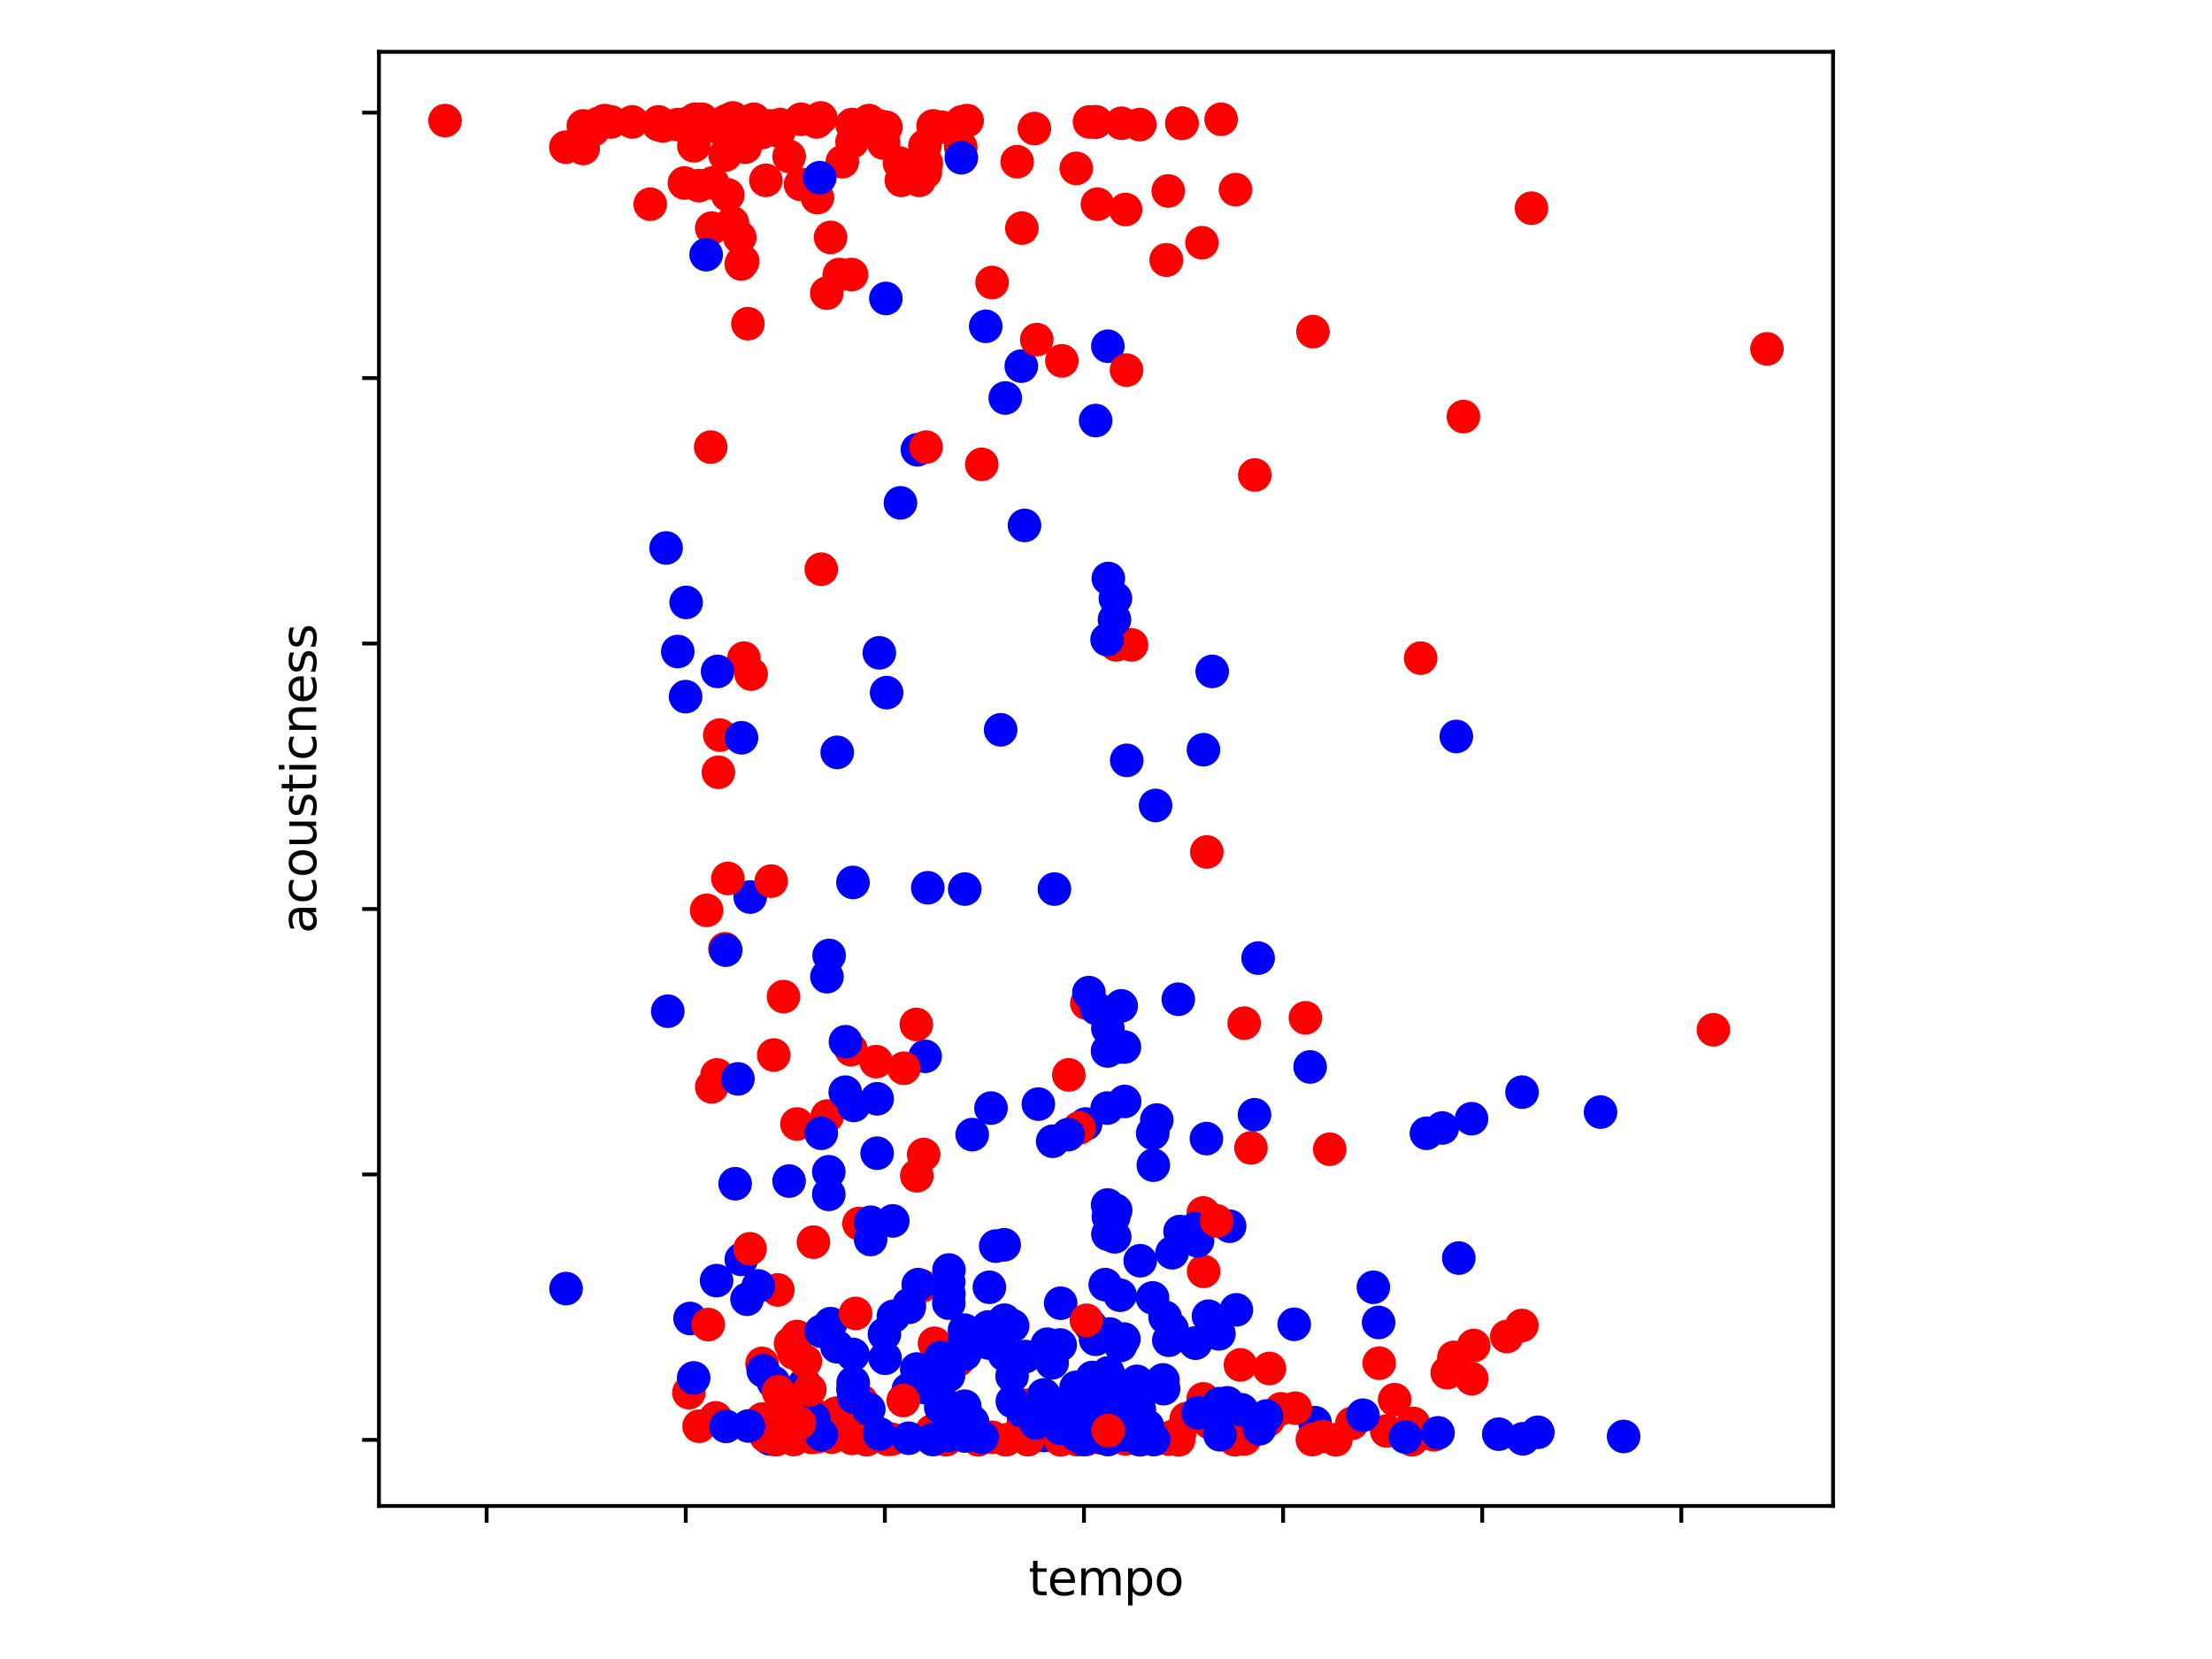 <?xml version="1.0" encoding="utf-8" standalone="no"?>
<!DOCTYPE svg PUBLIC "-//W3C//DTD SVG 1.1//EN"
  "http://www.w3.org/Graphics/SVG/1.1/DTD/svg11.dtd">
<svg xmlns:xlink="http://www.w3.org/1999/xlink" width="460.8pt" height="345.6pt" viewBox="0 0 460.8 345.6" xmlns="http://www.w3.org/2000/svg" version="1.1">
 <defs>
  <style type="text/css">*{stroke-linejoin: round; stroke-linecap: butt}</style>
 </defs>
 <g id="figure_1">
  <g id="patch_1">
   <path d="M 0 345.6 
L 460.8 345.6 
L 460.8 0 
L 0 0 
z
" style="fill: #ffffff"/>
  </g>
  <g id="axes_1">
   <g id="patch_2">
    <path d="M 78.94 313.72 
L 381.86 313.72 
L 381.86 10.8 
L 78.94 10.8 
z
" style="fill: #ffffff"/>
   </g>
   <g id="PathCollection_1">
    <defs>
     <path id="C0_0_320d8839a6" d="M 0 3 
C 0.796 3 1.559 2.684 2.121 2.121 
C 2.684 1.559 3 0.796 3 -0 
C 3 -0.796 2.684 -1.559 2.121 -2.121 
C 1.559 -2.684 0.796 -3 0 -3 
C -0.796 -3 -1.559 -2.684 -2.121 -2.121 
C -2.684 -1.559 -3 -0.796 -3 0 
C -3 0.796 -2.684 1.559 -2.121 2.121 
C -1.559 2.684 -0.796 3 0 3 
z
"/>
    </defs>
    <g clip-path="url(#pd91c7697a9)">
     <use xlink:href="#C0_0_320d8839a6" x="161.187" y="219.774" style="fill: #ff0000; stroke: #ff0000"/>
    </g>
    <g clip-path="url(#pd91c7697a9)">
     <use xlink:href="#C0_0_320d8839a6" x="171.006" y="298.863" style="fill: #ff0000; stroke: #ff0000"/>
    </g>
    <g clip-path="url(#pd91c7697a9)">
     <use xlink:href="#C0_0_320d8839a6" x="213.255" y="299.17" style="fill: #ff0000; stroke: #ff0000"/>
    </g>
    <g clip-path="url(#pd91c7697a9)">
     <use xlink:href="#C0_0_320d8839a6" x="160.394" y="299.76" style="fill: #0000ff; stroke: #0000ff"/>
    </g>
    <g clip-path="url(#pd91c7697a9)">
     <use xlink:href="#C0_0_320d8839a6" x="179.429" y="291.829" style="fill: #ff0000; stroke: #ff0000"/>
    </g>
    <g clip-path="url(#pd91c7697a9)">
     <use xlink:href="#C0_0_320d8839a6" x="167.39" y="292.99" style="fill: #ff0000; stroke: #ff0000"/>
    </g>
    <g clip-path="url(#pd91c7697a9)">
     <use xlink:href="#C0_0_320d8839a6" x="176.371" y="293.681" style="fill: #ff0000; stroke: #ff0000"/>
    </g>
    <g clip-path="url(#pd91c7697a9)">
     <use xlink:href="#C0_0_320d8839a6" x="192.723" y="220.051" style="fill: #0000ff; stroke: #0000ff"/>
    </g>
    <g clip-path="url(#pd91c7697a9)">
     <use xlink:href="#C0_0_320d8839a6" x="184.082" y="29.822" style="fill: #ff0000; stroke: #ff0000"/>
    </g>
    <g clip-path="url(#pd91c7697a9)">
     <use xlink:href="#C0_0_320d8839a6" x="230.9" y="253.506" style="fill: #0000ff; stroke: #0000ff"/>
    </g>
    <g clip-path="url(#pd91c7697a9)">
     <use xlink:href="#C0_0_320d8839a6" x="190.889" y="213.415" style="fill: #ff0000; stroke: #ff0000"/>
    </g>
    <g clip-path="url(#pd91c7697a9)">
     <use xlink:href="#C0_0_320d8839a6" x="217.506" y="299.034" style="fill: #0000ff; stroke: #0000ff"/>
    </g>
    <g clip-path="url(#pd91c7697a9)">
     <use xlink:href="#C0_0_320d8839a6" x="230.887" y="120.513" style="fill: #0000ff; stroke: #0000ff"/>
    </g>
    <g clip-path="url(#pd91c7697a9)">
     <use xlink:href="#C0_0_320d8839a6" x="230.877" y="299.837" style="fill: #0000ff; stroke: #0000ff"/>
    </g>
    <g clip-path="url(#pd91c7697a9)">
     <use xlink:href="#C0_0_320d8839a6" x="230.791" y="296.806" style="fill: #0000ff; stroke: #0000ff"/>
    </g>
    <g clip-path="url(#pd91c7697a9)">
     <use xlink:href="#C0_0_320d8839a6" x="230.787" y="72.126" style="fill: #0000ff; stroke: #0000ff"/>
    </g>
    <g clip-path="url(#pd91c7697a9)">
     <use xlink:href="#C0_0_320d8839a6" x="159.552" y="299.147" style="fill: #ff0000; stroke: #ff0000"/>
    </g>
    <g clip-path="url(#pd91c7697a9)">
     <use xlink:href="#C0_0_320d8839a6" x="273.938" y="296.363" style="fill: #0000ff; stroke: #0000ff"/>
    </g>
    <g clip-path="url(#pd91c7697a9)">
     <use xlink:href="#C0_0_320d8839a6" x="290.529" y="291.58" style="fill: #ff0000; stroke: #ff0000"/>
    </g>
    <g clip-path="url(#pd91c7697a9)">
     <use xlink:href="#C0_0_320d8839a6" x="244.043" y="299.344" style="fill: #ff0000; stroke: #ff0000"/>
    </g>
    <g clip-path="url(#pd91c7697a9)">
     <use xlink:href="#C0_0_320d8839a6" x="229.107" y="290.253" style="fill: #0000ff; stroke: #0000ff"/>
    </g>
    <g clip-path="url(#pd91c7697a9)">
     <use xlink:href="#C0_0_320d8839a6" x="151.021" y="197.655" style="fill: #ff0000; stroke: #ff0000"/>
    </g>
    <g clip-path="url(#pd91c7697a9)">
     <use xlink:href="#C0_0_320d8839a6" x="295.948" y="137.102" style="fill: #ff0000; stroke: #ff0000"/>
    </g>
    <g clip-path="url(#pd91c7697a9)">
     <use xlink:href="#C0_0_320d8839a6" x="172.733" y="297.754" style="fill: #ff0000; stroke: #ff0000"/>
    </g>
    <g clip-path="url(#pd91c7697a9)">
     <use xlink:href="#C0_0_320d8839a6" x="206.651" y="299.405" style="fill: #ff0000; stroke: #ff0000"/>
    </g>
    <g clip-path="url(#pd91c7697a9)">
     <use xlink:href="#C0_0_320d8839a6" x="158.751" y="284.031" style="fill: #ff0000; stroke: #ff0000"/>
    </g>
    <g clip-path="url(#pd91c7697a9)">
     <use xlink:href="#C0_0_320d8839a6" x="170.156" y="295.008" style="fill: #ff0000; stroke: #ff0000"/>
    </g>
    <g clip-path="url(#pd91c7697a9)">
     <use xlink:href="#C0_0_320d8839a6" x="178.498" y="299.377" style="fill: #ff0000; stroke: #ff0000"/>
    </g>
    <g clip-path="url(#pd91c7697a9)">
     <use xlink:href="#C0_0_320d8839a6" x="222.875" y="299.084" style="fill: #ff0000; stroke: #ff0000"/>
    </g>
    <g clip-path="url(#pd91c7697a9)">
     <use xlink:href="#C0_0_320d8839a6" x="221.572" y="292.658" style="fill: #ff0000; stroke: #ff0000"/>
    </g>
    <g clip-path="url(#pd91c7697a9)">
     <use xlink:href="#C0_0_320d8839a6" x="235.345" y="298.711" style="fill: #ff0000; stroke: #ff0000"/>
    </g>
    <g clip-path="url(#pd91c7697a9)">
     <use xlink:href="#C0_0_320d8839a6" x="234.438" y="299.745" style="fill: #ff0000; stroke: #ff0000"/>
    </g>
    <g clip-path="url(#pd91c7697a9)">
     <use xlink:href="#C0_0_320d8839a6" x="237.527" y="262.631" style="fill: #0000ff; stroke: #0000ff"/>
    </g>
    <g clip-path="url(#pd91c7697a9)">
     <use xlink:href="#C0_0_320d8839a6" x="149.944" y="153.139" style="fill: #ff0000; stroke: #ff0000"/>
    </g>
    <g clip-path="url(#pd91c7697a9)">
     <use xlink:href="#C0_0_320d8839a6" x="141.19" y="135.72" style="fill: #0000ff; stroke: #0000ff"/>
    </g>
    <g clip-path="url(#pd91c7697a9)">
     <use xlink:href="#C0_0_320d8839a6" x="212.751" y="76.274" style="fill: #0000ff; stroke: #0000ff"/>
    </g>
    <g clip-path="url(#pd91c7697a9)">
     <use xlink:href="#C0_0_320d8839a6" x="250.699" y="156.18" style="fill: #0000ff; stroke: #0000ff"/>
    </g>
    <g clip-path="url(#pd91c7697a9)">
     <use xlink:href="#C0_0_320d8839a6" x="184.243" y="277.921" style="fill: #0000ff; stroke: #0000ff"/>
    </g>
    <g clip-path="url(#pd91c7697a9)">
     <use xlink:href="#C0_0_320d8839a6" x="184.543" y="62.172" style="fill: #0000ff; stroke: #0000ff"/>
    </g>
    <g clip-path="url(#pd91c7697a9)">
     <use xlink:href="#C0_0_320d8839a6" x="143.75" y="274.658" style="fill: #0000ff; stroke: #0000ff"/>
    </g>
    <g clip-path="url(#pd91c7697a9)">
     <use xlink:href="#C0_0_320d8839a6" x="177.292" y="218.668" style="fill: #ff0000; stroke: #ff0000"/>
    </g>
    <g clip-path="url(#pd91c7697a9)">
     <use xlink:href="#C0_0_320d8839a6" x="138.76" y="114.153" style="fill: #0000ff; stroke: #0000ff"/>
    </g>
    <g clip-path="url(#pd91c7697a9)">
     <use xlink:href="#C0_0_320d8839a6" x="154.427" y="262.354" style="fill: #0000ff; stroke: #0000ff"/>
    </g>
    <g clip-path="url(#pd91c7697a9)">
     <use xlink:href="#C0_0_320d8839a6" x="306.552" y="233.046" style="fill: #0000ff; stroke: #0000ff"/>
    </g>
    <g clip-path="url(#pd91c7697a9)">
     <use xlink:href="#C0_0_320d8839a6" x="156.282" y="186.871" style="fill: #0000ff; stroke: #0000ff"/>
    </g>
    <g clip-path="url(#pd91c7697a9)">
     <use xlink:href="#C0_0_320d8839a6" x="219.181" y="283.893" style="fill: #0000ff; stroke: #0000ff"/>
    </g>
    <g clip-path="url(#pd91c7697a9)">
     <use xlink:href="#C0_0_320d8839a6" x="145.63" y="297.11" style="fill: #ff0000; stroke: #ff0000"/>
    </g>
    <g clip-path="url(#pd91c7697a9)">
     <use xlink:href="#C0_0_320d8839a6" x="302.877" y="282.76" style="fill: #ff0000; stroke: #ff0000"/>
    </g>
    <g clip-path="url(#pd91c7697a9)">
     <use xlink:href="#C0_0_320d8839a6" x="149.373" y="223.922" style="fill: #ff0000; stroke: #ff0000"/>
    </g>
    <g clip-path="url(#pd91c7697a9)">
     <use xlink:href="#C0_0_320d8839a6" x="158.985" y="285.552" style="fill: #0000ff; stroke: #0000ff"/>
    </g>
    <g clip-path="url(#pd91c7697a9)">
     <use xlink:href="#C0_0_320d8839a6" x="172.27" y="203.461" style="fill: #0000ff; stroke: #0000ff"/>
    </g>
    <g clip-path="url(#pd91c7697a9)">
     <use xlink:href="#C0_0_320d8839a6" x="301.482" y="285.967" style="fill: #ff0000; stroke: #ff0000"/>
    </g>
    <g clip-path="url(#pd91c7697a9)">
     <use xlink:href="#C0_0_320d8839a6" x="226.155" y="234.152" style="fill: #0000ff; stroke: #0000ff"/>
    </g>
    <g clip-path="url(#pd91c7697a9)">
     <use xlink:href="#C0_0_320d8839a6" x="155.622" y="270.649" style="fill: #0000ff; stroke: #0000ff"/>
    </g>
    <g clip-path="url(#pd91c7697a9)">
     <use xlink:href="#C0_0_320d8839a6" x="228.285" y="25.399" style="fill: #0000ff; stroke: #0000ff"/>
    </g>
    <g clip-path="url(#pd91c7697a9)">
     <use xlink:href="#C0_0_320d8839a6" x="232.359" y="124.66" style="fill: #0000ff; stroke: #0000ff"/>
    </g>
    <g clip-path="url(#pd91c7697a9)">
     <use xlink:href="#C0_0_320d8839a6" x="232.525" y="134.337" style="fill: #ff0000; stroke: #ff0000"/>
    </g>
    <g clip-path="url(#pd91c7697a9)">
     <use xlink:href="#C0_0_320d8839a6" x="225.838" y="291.414" style="fill: #0000ff; stroke: #0000ff"/>
    </g>
    <g clip-path="url(#pd91c7697a9)">
     <use xlink:href="#C0_0_320d8839a6" x="214.126" y="299.909" style="fill: #ff0000; stroke: #ff0000"/>
    </g>
    <g clip-path="url(#pd91c7697a9)">
     <use xlink:href="#C0_0_320d8839a6" x="217.516" y="296.308" style="fill: #0000ff; stroke: #0000ff"/>
    </g>
    <g clip-path="url(#pd91c7697a9)">
     <use xlink:href="#C0_0_320d8839a6" x="249.042" y="279.773" style="fill: #0000ff; stroke: #0000ff"/>
    </g>
    <g clip-path="url(#pd91c7697a9)">
     <use xlink:href="#C0_0_320d8839a6" x="237.481" y="299.936" style="fill: #0000ff; stroke: #0000ff"/>
    </g>
    <g clip-path="url(#pd91c7697a9)">
     <use xlink:href="#C0_0_320d8839a6" x="167.604" y="288.317" style="fill: #0000ff; stroke: #0000ff"/>
    </g>
    <g clip-path="url(#pd91c7697a9)">
     <use xlink:href="#C0_0_320d8839a6" x="184.699" y="144.291" style="fill: #0000ff; stroke: #0000ff"/>
    </g>
    <g clip-path="url(#pd91c7697a9)">
     <use xlink:href="#C0_0_320d8839a6" x="187.579" y="104.752" style="fill: #0000ff; stroke: #0000ff"/>
    </g>
    <g clip-path="url(#pd91c7697a9)">
     <use xlink:href="#C0_0_320d8839a6" x="307.005" y="280.299" style="fill: #ff0000; stroke: #ff0000"/>
    </g>
    <g clip-path="url(#pd91c7697a9)">
     <use xlink:href="#C0_0_320d8839a6" x="226.406" y="208.991" style="fill: #ff0000; stroke: #ff0000"/>
    </g>
    <g clip-path="url(#pd91c7697a9)">
     <use xlink:href="#C0_0_320d8839a6" x="277.009" y="239.405" style="fill: #ff0000; stroke: #ff0000"/>
    </g>
    <g clip-path="url(#pd91c7697a9)">
     <use xlink:href="#C0_0_320d8839a6" x="209.411" y="82.909" style="fill: #0000ff; stroke: #0000ff"/>
    </g>
    <g clip-path="url(#pd91c7697a9)">
     <use xlink:href="#C0_0_320d8839a6" x="169.451" y="258.76" style="fill: #ff0000; stroke: #ff0000"/>
    </g>
    <g clip-path="url(#pd91c7697a9)">
     <use xlink:href="#C0_0_320d8839a6" x="259.188" y="213.138" style="fill: #ff0000; stroke: #ff0000"/>
    </g>
    <g clip-path="url(#pd91c7697a9)">
     <use xlink:href="#C0_0_320d8839a6" x="158.864" y="295.589" style="fill: #ff0000; stroke: #ff0000"/>
    </g>
    <g clip-path="url(#pd91c7697a9)">
     <use xlink:href="#C0_0_320d8839a6" x="156.48" y="140.42" style="fill: #ff0000; stroke: #ff0000"/>
    </g>
    <g clip-path="url(#pd91c7697a9)">
     <use xlink:href="#C0_0_320d8839a6" x="151.636" y="183" style="fill: #ff0000; stroke: #ff0000"/>
    </g>
    <g clip-path="url(#pd91c7697a9)">
     <use xlink:href="#C0_0_320d8839a6" x="258.403" y="284.336" style="fill: #ff0000; stroke: #ff0000"/>
    </g>
    <g clip-path="url(#pd91c7697a9)">
     <use xlink:href="#C0_0_320d8839a6" x="228.241" y="87.61" style="fill: #0000ff; stroke: #0000ff"/>
    </g>
    <g clip-path="url(#pd91c7697a9)">
     <use xlink:href="#C0_0_320d8839a6" x="261.399" y="98.946" style="fill: #ff0000; stroke: #ff0000"/>
    </g>
    <g clip-path="url(#pd91c7697a9)">
     <use xlink:href="#C0_0_320d8839a6" x="235.717" y="134.337" style="fill: #ff0000; stroke: #ff0000"/>
    </g>
    <g clip-path="url(#pd91c7697a9)">
     <use xlink:href="#C0_0_320d8839a6" x="251.749" y="274.188" style="fill: #0000ff; stroke: #0000ff"/>
    </g>
    <g clip-path="url(#pd91c7697a9)">
     <use xlink:href="#C0_0_320d8839a6" x="257.253" y="299.921" style="fill: #ff0000; stroke: #ff0000"/>
    </g>
    <g clip-path="url(#pd91c7697a9)">
     <use xlink:href="#C0_0_320d8839a6" x="189.396" y="271.755" style="fill: #0000ff; stroke: #0000ff"/>
    </g>
    <g clip-path="url(#pd91c7697a9)">
     <use xlink:href="#C0_0_320d8839a6" x="234.096" y="291.801" style="fill: #0000ff; stroke: #0000ff"/>
    </g>
    <g clip-path="url(#pd91c7697a9)">
     <use xlink:href="#C0_0_320d8839a6" x="234.127" y="278.944" style="fill: #0000ff; stroke: #0000ff"/>
    </g>
    <g clip-path="url(#pd91c7697a9)">
     <use xlink:href="#C0_0_320d8839a6" x="161.13" y="287.958" style="fill: #0000ff; stroke: #0000ff"/>
    </g>
    <g clip-path="url(#pd91c7697a9)">
     <use xlink:href="#C0_0_320d8839a6" x="143.513" y="290.114" style="fill: #ff0000; stroke: #ff0000"/>
    </g>
    <g clip-path="url(#pd91c7697a9)">
     <use xlink:href="#C0_0_320d8839a6" x="264.197" y="295.81" style="fill: #ff0000; stroke: #ff0000"/>
    </g>
    <g clip-path="url(#pd91c7697a9)">
     <use xlink:href="#C0_0_320d8839a6" x="244.172" y="260.972" style="fill: #0000ff; stroke: #0000ff"/>
    </g>
    <g clip-path="url(#pd91c7697a9)">
     <use xlink:href="#C0_0_320d8839a6" x="154.47" y="153.692" style="fill: #0000ff; stroke: #0000ff"/>
    </g>
    <g clip-path="url(#pd91c7697a9)">
     <use xlink:href="#C0_0_320d8839a6" x="205.344" y="67.979" style="fill: #0000ff; stroke: #0000ff"/>
    </g>
    <g clip-path="url(#pd91c7697a9)">
     <use xlink:href="#C0_0_320d8839a6" x="190.989" y="244.935" style="fill: #ff0000; stroke: #ff0000"/>
    </g>
    <g clip-path="url(#pd91c7697a9)">
     <use xlink:href="#C0_0_320d8839a6" x="304.853" y="86.78" style="fill: #ff0000; stroke: #ff0000"/>
    </g>
    <g clip-path="url(#pd91c7697a9)">
     <use xlink:href="#C0_0_320d8839a6" x="191.112" y="93.693" style="fill: #0000ff; stroke: #0000ff"/>
    </g>
    <g clip-path="url(#pd91c7697a9)">
     <use xlink:href="#C0_0_320d8839a6" x="219.293" y="237.746" style="fill: #0000ff; stroke: #0000ff"/>
    </g>
    <g clip-path="url(#pd91c7697a9)">
     <use xlink:href="#C0_0_320d8839a6" x="245.77" y="298.431" style="fill: #ff0000; stroke: #ff0000"/>
    </g>
    <g clip-path="url(#pd91c7697a9)">
     <use xlink:href="#C0_0_320d8839a6" x="176.119" y="296.833" style="fill: #0000ff; stroke: #0000ff"/>
    </g>
    <g clip-path="url(#pd91c7697a9)">
     <use xlink:href="#C0_0_320d8839a6" x="251.406" y="177.471" style="fill: #ff0000; stroke: #ff0000"/>
    </g>
    <g clip-path="url(#pd91c7697a9)">
     <use xlink:href="#C0_0_320d8839a6" x="224.003" y="298.854" style="fill: #ff0000; stroke: #ff0000"/>
    </g>
    <g clip-path="url(#pd91c7697a9)">
     <use xlink:href="#C0_0_320d8839a6" x="170.359" y="299.283" style="fill: #ff0000; stroke: #ff0000"/>
    </g>
    <g clip-path="url(#pd91c7697a9)">
     <use xlink:href="#C0_0_320d8839a6" x="166.031" y="278.419" style="fill: #ff0000; stroke: #ff0000"/>
    </g>
    <g clip-path="url(#pd91c7697a9)">
     <use xlink:href="#C0_0_320d8839a6" x="222.875" y="299.084" style="fill: #ff0000; stroke: #ff0000"/>
    </g>
    <g clip-path="url(#pd91c7697a9)">
     <use xlink:href="#C0_0_320d8839a6" x="178.829" y="298.805" style="fill: #ff0000; stroke: #ff0000"/>
    </g>
    <g clip-path="url(#pd91c7697a9)">
     <use xlink:href="#C0_0_320d8839a6" x="213.189" y="296.363" style="fill: #ff0000; stroke: #ff0000"/>
    </g>
    <g clip-path="url(#pd91c7697a9)">
     <use xlink:href="#C0_0_320d8839a6" x="192.057" y="267.884" style="fill: #ff0000; stroke: #ff0000"/>
    </g>
    <g clip-path="url(#pd91c7697a9)">
     <use xlink:href="#C0_0_320d8839a6" x="178.002" y="294.621" style="fill: #ff0000; stroke: #ff0000"/>
    </g>
    <g clip-path="url(#pd91c7697a9)">
     <use xlink:href="#C0_0_320d8839a6" x="251.935" y="296.308" style="fill: #ff0000; stroke: #ff0000"/>
    </g>
    <g clip-path="url(#pd91c7697a9)">
     <use xlink:href="#C0_0_320d8839a6" x="313.891" y="278.419" style="fill: #ff0000; stroke: #ff0000"/>
    </g>
    <g clip-path="url(#pd91c7697a9)">
     <use xlink:href="#C0_0_320d8839a6" x="188.281" y="222.539" style="fill: #ff0000; stroke: #ff0000"/>
    </g>
    <g clip-path="url(#pd91c7697a9)">
     <use xlink:href="#C0_0_320d8839a6" x="222.875" y="299.084" style="fill: #ff0000; stroke: #ff0000"/>
    </g>
    <g clip-path="url(#pd91c7697a9)">
     <use xlink:href="#C0_0_320d8839a6" x="224.401" y="299.901" style="fill: #ff0000; stroke: #ff0000"/>
    </g>
    <g clip-path="url(#pd91c7697a9)">
     <use xlink:href="#C0_0_320d8839a6" x="356.931" y="214.521" style="fill: #ff0000; stroke: #ff0000"/>
    </g>
    <g clip-path="url(#pd91c7697a9)">
     <use xlink:href="#C0_0_320d8839a6" x="317.033" y="276.124" style="fill: #ff0000; stroke: #ff0000"/>
    </g>
    <g clip-path="url(#pd91c7697a9)">
     <use xlink:href="#C0_0_320d8839a6" x="147.203" y="189.636" style="fill: #ff0000; stroke: #ff0000"/>
    </g>
    <g clip-path="url(#pd91c7697a9)">
     <use xlink:href="#C0_0_320d8839a6" x="194.161" y="298.086" style="fill: #ff0000; stroke: #ff0000"/>
    </g>
    <g clip-path="url(#pd91c7697a9)">
     <use xlink:href="#C0_0_320d8839a6" x="166.023" y="234.152" style="fill: #ff0000; stroke: #ff0000"/>
    </g>
    <g clip-path="url(#pd91c7697a9)">
     <use xlink:href="#C0_0_320d8839a6" x="201.503" y="295.036" style="fill: #ff0000; stroke: #ff0000"/>
    </g>
    <g clip-path="url(#pd91c7697a9)">
     <use xlink:href="#C0_0_320d8839a6" x="172.343" y="232.493" style="fill: #ff0000; stroke: #ff0000"/>
    </g>
    <g clip-path="url(#pd91c7697a9)">
     <use xlink:href="#C0_0_320d8839a6" x="199.605" y="283.34" style="fill: #ff0000; stroke: #ff0000"/>
    </g>
    <g clip-path="url(#pd91c7697a9)">
     <use xlink:href="#C0_0_320d8839a6" x="250.283" y="255.442" style="fill: #ff0000; stroke: #ff0000"/>
    </g>
    <g clip-path="url(#pd91c7697a9)">
     <use xlink:href="#C0_0_320d8839a6" x="271.945" y="212.032" style="fill: #ff0000; stroke: #ff0000"/>
    </g>
    <g clip-path="url(#pd91c7697a9)">
     <use xlink:href="#C0_0_320d8839a6" x="162.172" y="289.921" style="fill: #ff0000; stroke: #ff0000"/>
    </g>
    <g clip-path="url(#pd91c7697a9)">
     <use xlink:href="#C0_0_320d8839a6" x="160.18" y="299.042" style="fill: #ff0000; stroke: #ff0000"/>
    </g>
    <g clip-path="url(#pd91c7697a9)">
     <use xlink:href="#C0_0_320d8839a6" x="149.08" y="295.368" style="fill: #ff0000; stroke: #ff0000"/>
    </g>
    <g clip-path="url(#pd91c7697a9)">
     <use xlink:href="#C0_0_320d8839a6" x="174.191" y="294.4" style="fill: #ff0000; stroke: #ff0000"/>
    </g>
    <g clip-path="url(#pd91c7697a9)">
     <use xlink:href="#C0_0_320d8839a6" x="160.18" y="299.042" style="fill: #ff0000; stroke: #ff0000"/>
    </g>
    <g clip-path="url(#pd91c7697a9)">
     <use xlink:href="#C0_0_320d8839a6" x="171.331" y="298.147" style="fill: #ff0000; stroke: #ff0000"/>
    </g>
    <g clip-path="url(#pd91c7697a9)">
     <use xlink:href="#C0_0_320d8839a6" x="260.596" y="239.129" style="fill: #ff0000; stroke: #ff0000"/>
    </g>
    <g clip-path="url(#pd91c7697a9)">
     <use xlink:href="#C0_0_320d8839a6" x="250.666" y="252.677" style="fill: #ff0000; stroke: #ff0000"/>
    </g>
    <g clip-path="url(#pd91c7697a9)">
     <use xlink:href="#C0_0_320d8839a6" x="162.036" y="268.714" style="fill: #ff0000; stroke: #ff0000"/>
    </g>
    <g clip-path="url(#pd91c7697a9)">
     <use xlink:href="#C0_0_320d8839a6" x="160.662" y="183.553" style="fill: #ff0000; stroke: #ff0000"/>
    </g>
    <g clip-path="url(#pd91c7697a9)">
     <use xlink:href="#C0_0_320d8839a6" x="250.737" y="264.843" style="fill: #ff0000; stroke: #ff0000"/>
    </g>
    <g clip-path="url(#pd91c7697a9)">
     <use xlink:href="#C0_0_320d8839a6" x="147.535" y="275.93" style="fill: #ff0000; stroke: #ff0000"/>
    </g>
    <g clip-path="url(#pd91c7697a9)">
     <use xlink:href="#C0_0_320d8839a6" x="162.871" y="296.391" style="fill: #ff0000; stroke: #ff0000"/>
    </g>
    <g clip-path="url(#pd91c7697a9)">
     <use xlink:href="#C0_0_320d8839a6" x="177.629" y="295.782" style="fill: #ff0000; stroke: #ff0000"/>
    </g>
    <g clip-path="url(#pd91c7697a9)">
     <use xlink:href="#C0_0_320d8839a6" x="306.613" y="287.211" style="fill: #ff0000; stroke: #ff0000"/>
    </g>
    <g clip-path="url(#pd91c7697a9)">
     <use xlink:href="#C0_0_320d8839a6" x="148.268" y="226.41" style="fill: #ff0000; stroke: #ff0000"/>
    </g>
    <g clip-path="url(#pd91c7697a9)">
     <use xlink:href="#C0_0_320d8839a6" x="173.307" y="297.375" style="fill: #ff0000; stroke: #ff0000"/>
    </g>
    <g clip-path="url(#pd91c7697a9)">
     <use xlink:href="#C0_0_320d8839a6" x="240.547" y="288.677" style="fill: #ff0000; stroke: #ff0000"/>
    </g>
    <g clip-path="url(#pd91c7697a9)">
     <use xlink:href="#C0_0_320d8839a6" x="190.985" y="288.566" style="fill: #ff0000; stroke: #ff0000"/>
    </g>
    <g clip-path="url(#pd91c7697a9)">
     <use xlink:href="#C0_0_320d8839a6" x="182.52" y="221.157" style="fill: #ff0000; stroke: #ff0000"/>
    </g>
    <g clip-path="url(#pd91c7697a9)">
     <use xlink:href="#C0_0_320d8839a6" x="287.311" y="283.976" style="fill: #ff0000; stroke: #ff0000"/>
    </g>
    <g clip-path="url(#pd91c7697a9)">
     <use xlink:href="#C0_0_320d8839a6" x="165.401" y="281.875" style="fill: #ff0000; stroke: #ff0000"/>
    </g>
    <g clip-path="url(#pd91c7697a9)">
     <use xlink:href="#C0_0_320d8839a6" x="171.085" y="118.577" style="fill: #ff0000; stroke: #ff0000"/>
    </g>
    <g clip-path="url(#pd91c7697a9)">
     <use xlink:href="#C0_0_320d8839a6" x="163.222" y="207.608" style="fill: #ff0000; stroke: #ff0000"/>
    </g>
    <g clip-path="url(#pd91c7697a9)">
     <use xlink:href="#C0_0_320d8839a6" x="164.683" y="279.884" style="fill: #ff0000; stroke: #ff0000"/>
    </g>
    <g clip-path="url(#pd91c7697a9)">
     <use xlink:href="#C0_0_320d8839a6" x="275.517" y="299.239" style="fill: #ff0000; stroke: #ff0000"/>
    </g>
    <g clip-path="url(#pd91c7697a9)">
     <use xlink:href="#C0_0_320d8839a6" x="156.241" y="260.142" style="fill: #ff0000; stroke: #ff0000"/>
    </g>
    <g clip-path="url(#pd91c7697a9)">
     <use xlink:href="#C0_0_320d8839a6" x="167.788" y="283.561" style="fill: #ff0000; stroke: #ff0000"/>
    </g>
    <g clip-path="url(#pd91c7697a9)">
     <use xlink:href="#C0_0_320d8839a6" x="165.726" y="292.603" style="fill: #ff0000; stroke: #ff0000"/>
    </g>
    <g clip-path="url(#pd91c7697a9)">
     <use xlink:href="#C0_0_320d8839a6" x="269.838" y="293.349" style="fill: #ff0000; stroke: #ff0000"/>
    </g>
    <g clip-path="url(#pd91c7697a9)">
     <use xlink:href="#C0_0_320d8839a6" x="213.225" y="296.501" style="fill: #ff0000; stroke: #ff0000"/>
    </g>
    <g clip-path="url(#pd91c7697a9)">
     <use xlink:href="#C0_0_320d8839a6" x="194.68" y="279.829" style="fill: #ff0000; stroke: #ff0000"/>
    </g>
    <g clip-path="url(#pd91c7697a9)">
     <use xlink:href="#C0_0_320d8839a6" x="288.885" y="298.097" style="fill: #ff0000; stroke: #ff0000"/>
    </g>
    <g clip-path="url(#pd91c7697a9)">
     <use xlink:href="#C0_0_320d8839a6" x="294.448" y="296.529" style="fill: #ff0000; stroke: #ff0000"/>
    </g>
    <g clip-path="url(#pd91c7697a9)">
     <use xlink:href="#C0_0_320d8839a6" x="172.796" y="298.832" style="fill: #ff0000; stroke: #ff0000"/>
    </g>
    <g clip-path="url(#pd91c7697a9)">
     <use xlink:href="#C0_0_320d8839a6" x="214.043" y="292.741" style="fill: #ff0000; stroke: #ff0000"/>
    </g>
    <g clip-path="url(#pd91c7697a9)">
     <use xlink:href="#C0_0_320d8839a6" x="229.229" y="299.51" style="fill: #ff0000; stroke: #ff0000"/>
    </g>
    <g clip-path="url(#pd91c7697a9)">
     <use xlink:href="#C0_0_320d8839a6" x="223.907" y="299.449" style="fill: #ff0000; stroke: #ff0000"/>
    </g>
    <g clip-path="url(#pd91c7697a9)">
     <use xlink:href="#C0_0_320d8839a6" x="162.056" y="294.842" style="fill: #ff0000; stroke: #ff0000"/>
    </g>
    <g clip-path="url(#pd91c7697a9)">
     <use xlink:href="#C0_0_320d8839a6" x="266.876" y="293.488" style="fill: #ff0000; stroke: #ff0000"/>
    </g>
    <g clip-path="url(#pd91c7697a9)">
     <use xlink:href="#C0_0_320d8839a6" x="177.505" y="299.642" style="fill: #ff0000; stroke: #ff0000"/>
    </g>
    <g clip-path="url(#pd91c7697a9)">
     <use xlink:href="#C0_0_320d8839a6" x="264.442" y="285.082" style="fill: #ff0000; stroke: #ff0000"/>
    </g>
    <g clip-path="url(#pd91c7697a9)">
     <use xlink:href="#C0_0_320d8839a6" x="178.945" y="254.889" style="fill: #ff0000; stroke: #ff0000"/>
    </g>
    <g clip-path="url(#pd91c7697a9)">
     <use xlink:href="#C0_0_320d8839a6" x="247.132" y="295.534" style="fill: #ff0000; stroke: #ff0000"/>
    </g>
    <g clip-path="url(#pd91c7697a9)">
     <use xlink:href="#C0_0_320d8839a6" x="121.532" y="26.228" style="fill: #ff0000; stroke: #ff0000"/>
    </g>
    <g clip-path="url(#pd91c7697a9)">
     <use xlink:href="#C0_0_320d8839a6" x="161.087" y="26.505" style="fill: #ff0000; stroke: #ff0000"/>
    </g>
    <g clip-path="url(#pd91c7697a9)">
     <use xlink:href="#C0_0_320d8839a6" x="192.681" y="30.375" style="fill: #ff0000; stroke: #ff0000"/>
    </g>
    <g clip-path="url(#pd91c7697a9)">
     <use xlink:href="#C0_0_320d8839a6" x="237.436" y="25.952" style="fill: #ff0000; stroke: #ff0000"/>
    </g>
    <g clip-path="url(#pd91c7697a9)">
     <use xlink:href="#C0_0_320d8839a6" x="152.182" y="29.822" style="fill: #ff0000; stroke: #ff0000"/>
    </g>
    <g clip-path="url(#pd91c7697a9)">
     <use xlink:href="#C0_0_320d8839a6" x="138.098" y="26.228" style="fill: #ff0000; stroke: #ff0000"/>
    </g>
    <g clip-path="url(#pd91c7697a9)">
     <use xlink:href="#C0_0_320d8839a6" x="158.701" y="27.611" style="fill: #ff0000; stroke: #ff0000"/>
    </g>
    <g clip-path="url(#pd91c7697a9)">
     <use xlink:href="#C0_0_320d8839a6" x="124.739" y="25.675" style="fill: #ff0000; stroke: #ff0000"/>
    </g>
    <g clip-path="url(#pd91c7697a9)">
     <use xlink:href="#C0_0_320d8839a6" x="117.877" y="30.652" style="fill: #ff0000; stroke: #ff0000"/>
    </g>
    <g clip-path="url(#pd91c7697a9)">
     <use xlink:href="#C0_0_320d8839a6" x="194.392" y="26.228" style="fill: #ff0000; stroke: #ff0000"/>
    </g>
    <g clip-path="url(#pd91c7697a9)">
     <use xlink:href="#C0_0_320d8839a6" x="183.123" y="26.228" style="fill: #ff0000; stroke: #ff0000"/>
    </g>
    <g clip-path="url(#pd91c7697a9)">
     <use xlink:href="#C0_0_320d8839a6" x="184.551" y="26.505" style="fill: #ff0000; stroke: #ff0000"/>
    </g>
    <g clip-path="url(#pd91c7697a9)">
     <use xlink:href="#C0_0_320d8839a6" x="246.214" y="25.675" style="fill: #ff0000; stroke: #ff0000"/>
    </g>
    <g clip-path="url(#pd91c7697a9)">
     <use xlink:href="#C0_0_320d8839a6" x="228.232" y="25.399" style="fill: #ff0000; stroke: #ff0000"/>
    </g>
    <g clip-path="url(#pd91c7697a9)">
     <use xlink:href="#C0_0_320d8839a6" x="141.202" y="25.952" style="fill: #ff0000; stroke: #ff0000"/>
    </g>
    <g clip-path="url(#pd91c7697a9)">
     <use xlink:href="#C0_0_320d8839a6" x="152.662" y="24.569" style="fill: #ff0000; stroke: #ff0000"/>
    </g>
    <g clip-path="url(#pd91c7697a9)">
     <use xlink:href="#C0_0_320d8839a6" x="162.542" y="25.952" style="fill: #ff0000; stroke: #ff0000"/>
    </g>
    <g clip-path="url(#pd91c7697a9)">
     <use xlink:href="#C0_0_320d8839a6" x="170.113" y="25.399" style="fill: #ff0000; stroke: #ff0000"/>
    </g>
    <g clip-path="url(#pd91c7697a9)">
     <use xlink:href="#C0_0_320d8839a6" x="144.791" y="24.846" style="fill: #ff0000; stroke: #ff0000"/>
    </g>
    <g clip-path="url(#pd91c7697a9)">
     <use xlink:href="#C0_0_320d8839a6" x="200.365" y="25.399" style="fill: #ff0000; stroke: #ff0000"/>
    </g>
    <g clip-path="url(#pd91c7697a9)">
     <use xlink:href="#C0_0_320d8839a6" x="151.885" y="25.122" style="fill: #ff0000; stroke: #ff0000"/>
    </g>
    <g clip-path="url(#pd91c7697a9)">
     <use xlink:href="#C0_0_320d8839a6" x="170.977" y="24.569" style="fill: #ff0000; stroke: #ff0000"/>
    </g>
    <g clip-path="url(#pd91c7697a9)">
     <use xlink:href="#C0_0_320d8839a6" x="92.709" y="25.122" style="fill: #ff0000; stroke: #ff0000"/>
    </g>
    <g clip-path="url(#pd91c7697a9)">
     <use xlink:href="#C0_0_320d8839a6" x="156.682" y="26.505" style="fill: #ff0000; stroke: #ff0000"/>
    </g>
    <g clip-path="url(#pd91c7697a9)">
     <use xlink:href="#C0_0_320d8839a6" x="125.997" y="25.122" style="fill: #ff0000; stroke: #ff0000"/>
    </g>
    <g clip-path="url(#pd91c7697a9)">
     <use xlink:href="#C0_0_320d8839a6" x="149.458" y="26.505" style="fill: #ff0000; stroke: #ff0000"/>
    </g>
    <g clip-path="url(#pd91c7697a9)">
     <use xlink:href="#C0_0_320d8839a6" x="181.034" y="25.122" style="fill: #ff0000; stroke: #ff0000"/>
    </g>
    <g clip-path="url(#pd91c7697a9)">
     <use xlink:href="#C0_0_320d8839a6" x="123.57" y="27.058" style="fill: #ff0000; stroke: #ff0000"/>
    </g>
    <g clip-path="url(#pd91c7697a9)">
     <use xlink:href="#C0_0_320d8839a6" x="157.025" y="24.846" style="fill: #ff0000; stroke: #ff0000"/>
    </g>
    <g clip-path="url(#pd91c7697a9)">
     <use xlink:href="#C0_0_320d8839a6" x="162.283" y="27.334" style="fill: #ff0000; stroke: #ff0000"/>
    </g>
    <g clip-path="url(#pd91c7697a9)">
     <use xlink:href="#C0_0_320d8839a6" x="131.71" y="25.399" style="fill: #ff0000; stroke: #ff0000"/>
    </g>
    <g clip-path="url(#pd91c7697a9)">
     <use xlink:href="#C0_0_320d8839a6" x="150.437" y="25.675" style="fill: #ff0000; stroke: #ff0000"/>
    </g>
    <g clip-path="url(#pd91c7697a9)">
     <use xlink:href="#C0_0_320d8839a6" x="143.345" y="25.675" style="fill: #ff0000; stroke: #ff0000"/>
    </g>
    <g clip-path="url(#pd91c7697a9)">
     <use xlink:href="#C0_0_320d8839a6" x="196.228" y="26.505" style="fill: #ff0000; stroke: #ff0000"/>
    </g>
    <g clip-path="url(#pd91c7697a9)">
     <use xlink:href="#C0_0_320d8839a6" x="177.515" y="25.952" style="fill: #ff0000; stroke: #ff0000"/>
    </g>
    <g clip-path="url(#pd91c7697a9)">
     <use xlink:href="#C0_0_320d8839a6" x="151.416" y="25.122" style="fill: #ff0000; stroke: #ff0000"/>
    </g>
    <g clip-path="url(#pd91c7697a9)">
     <use xlink:href="#C0_0_320d8839a6" x="127.283" y="25.399" style="fill: #ff0000; stroke: #ff0000"/>
    </g>
    <g clip-path="url(#pd91c7697a9)">
     <use xlink:href="#C0_0_320d8839a6" x="254.386" y="24.846" style="fill: #ff0000; stroke: #ff0000"/>
    </g>
    <g clip-path="url(#pd91c7697a9)">
     <use xlink:href="#C0_0_320d8839a6" x="160.344" y="26.228" style="fill: #ff0000; stroke: #ff0000"/>
    </g>
    <g clip-path="url(#pd91c7697a9)">
     <use xlink:href="#C0_0_320d8839a6" x="181.548" y="25.952" style="fill: #ff0000; stroke: #ff0000"/>
    </g>
    <g clip-path="url(#pd91c7697a9)">
     <use xlink:href="#C0_0_320d8839a6" x="146.309" y="25.122" style="fill: #ff0000; stroke: #ff0000"/>
    </g>
    <g clip-path="url(#pd91c7697a9)">
     <use xlink:href="#C0_0_320d8839a6" x="166.861" y="24.846" style="fill: #ff0000; stroke: #ff0000"/>
    </g>
    <g clip-path="url(#pd91c7697a9)">
     <use xlink:href="#C0_0_320d8839a6" x="246.214" y="25.675" style="fill: #ff0000; stroke: #ff0000"/>
    </g>
    <g clip-path="url(#pd91c7697a9)">
     <use xlink:href="#C0_0_320d8839a6" x="137.182" y="25.399" style="fill: #ff0000; stroke: #ff0000"/>
    </g>
    <g clip-path="url(#pd91c7697a9)">
     <use xlink:href="#C0_0_320d8839a6" x="146.223" y="24.846" style="fill: #ff0000; stroke: #ff0000"/>
    </g>
    <g clip-path="url(#pd91c7697a9)">
     <use xlink:href="#C0_0_320d8839a6" x="155.238" y="30.652" style="fill: #ff0000; stroke: #ff0000"/>
    </g>
    <g clip-path="url(#pd91c7697a9)">
     <use xlink:href="#C0_0_320d8839a6" x="177.5" y="29.546" style="fill: #ff0000; stroke: #ff0000"/>
    </g>
    <g clip-path="url(#pd91c7697a9)">
     <use xlink:href="#C0_0_320d8839a6" x="226.961" y="25.399" style="fill: #ff0000; stroke: #ff0000"/>
    </g>
    <g clip-path="url(#pd91c7697a9)">
     <use xlink:href="#C0_0_320d8839a6" x="137.14" y="25.952" style="fill: #ff0000; stroke: #ff0000"/>
    </g>
    <g clip-path="url(#pd91c7697a9)">
     <use xlink:href="#C0_0_320d8839a6" x="233.63" y="25.675" style="fill: #ff0000; stroke: #ff0000"/>
    </g>
    <g clip-path="url(#pd91c7697a9)">
     <use xlink:href="#C0_0_320d8839a6" x="172.232" y="61.066" style="fill: #ff0000; stroke: #ff0000"/>
    </g>
    <g clip-path="url(#pd91c7697a9)">
     <use xlink:href="#C0_0_320d8839a6" x="192.927" y="93.14" style="fill: #ff0000; stroke: #ff0000"/>
    </g>
    <g clip-path="url(#pd91c7697a9)">
     <use xlink:href="#C0_0_320d8839a6" x="135.453" y="42.541" style="fill: #ff0000; stroke: #ff0000"/>
    </g>
    <g clip-path="url(#pd91c7697a9)">
     <use xlink:href="#C0_0_320d8839a6" x="173.025" y="49.454" style="fill: #ff0000; stroke: #ff0000"/>
    </g>
    <g clip-path="url(#pd91c7697a9)">
     <use xlink:href="#C0_0_320d8839a6" x="164.39" y="32.587" style="fill: #ff0000; stroke: #ff0000"/>
    </g>
    <g clip-path="url(#pd91c7697a9)">
     <use xlink:href="#C0_0_320d8839a6" x="187.767" y="37.564" style="fill: #ff0000; stroke: #ff0000"/>
    </g>
    <g clip-path="url(#pd91c7697a9)">
     <use xlink:href="#C0_0_320d8839a6" x="200.152" y="30.652" style="fill: #ff0000; stroke: #ff0000"/>
    </g>
    <g clip-path="url(#pd91c7697a9)">
     <use xlink:href="#C0_0_320d8839a6" x="154.419" y="54.983" style="fill: #ff0000; stroke: #ff0000"/>
    </g>
    <g clip-path="url(#pd91c7697a9)">
     <use xlink:href="#C0_0_320d8839a6" x="212.875" y="47.518" style="fill: #ff0000; stroke: #ff0000"/>
    </g>
    <g clip-path="url(#pd91c7697a9)">
     <use xlink:href="#C0_0_320d8839a6" x="151.613" y="40.606" style="fill: #ff0000; stroke: #ff0000"/>
    </g>
    <g clip-path="url(#pd91c7697a9)">
     <use xlink:href="#C0_0_320d8839a6" x="144.548" y="30.375" style="fill: #ff0000; stroke: #ff0000"/>
    </g>
    <g clip-path="url(#pd91c7697a9)">
     <use xlink:href="#C0_0_320d8839a6" x="192.759" y="35.905" style="fill: #ff0000; stroke: #ff0000"/>
    </g>
    <g clip-path="url(#pd91c7697a9)">
     <use xlink:href="#C0_0_320d8839a6" x="152.579" y="46.412" style="fill: #ff0000; stroke: #ff0000"/>
    </g>
    <g clip-path="url(#pd91c7697a9)">
     <use xlink:href="#C0_0_320d8839a6" x="187.38" y="33.97" style="fill: #ff0000; stroke: #ff0000"/>
    </g>
    <g clip-path="url(#pd91c7697a9)">
     <use xlink:href="#C0_0_320d8839a6" x="211.896" y="33.693" style="fill: #ff0000; stroke: #ff0000"/>
    </g>
    <g clip-path="url(#pd91c7697a9)">
     <use xlink:href="#C0_0_320d8839a6" x="257.379" y="39.5" style="fill: #ff0000; stroke: #ff0000"/>
    </g>
    <g clip-path="url(#pd91c7697a9)">
     <use xlink:href="#C0_0_320d8839a6" x="148.459" y="38.117" style="fill: #ff0000; stroke: #ff0000"/>
    </g>
    <g clip-path="url(#pd91c7697a9)">
     <use xlink:href="#C0_0_320d8839a6" x="234.68" y="77.103" style="fill: #ff0000; stroke: #ff0000"/>
    </g>
    <g clip-path="url(#pd91c7697a9)">
     <use xlink:href="#C0_0_320d8839a6" x="154.112" y="49.454" style="fill: #ff0000; stroke: #ff0000"/>
    </g>
    <g clip-path="url(#pd91c7697a9)">
     <use xlink:href="#C0_0_320d8839a6" x="154.973" y="137.102" style="fill: #ff0000; stroke: #ff0000"/>
    </g>
    <g clip-path="url(#pd91c7697a9)">
     <use xlink:href="#C0_0_320d8839a6" x="228.614" y="42.541" style="fill: #ff0000; stroke: #ff0000"/>
    </g>
    <g clip-path="url(#pd91c7697a9)">
     <use xlink:href="#C0_0_320d8839a6" x="215.482" y="26.781" style="fill: #ff0000; stroke: #ff0000"/>
    </g>
    <g clip-path="url(#pd91c7697a9)">
     <use xlink:href="#C0_0_320d8839a6" x="175.47" y="33.693" style="fill: #ff0000; stroke: #ff0000"/>
    </g>
    <g clip-path="url(#pd91c7697a9)">
     <use xlink:href="#C0_0_320d8839a6" x="221.207" y="75.168" style="fill: #ff0000; stroke: #ff0000"/>
    </g>
    <g clip-path="url(#pd91c7697a9)">
     <use xlink:href="#C0_0_320d8839a6" x="151.061" y="32.311" style="fill: #ff0000; stroke: #ff0000"/>
    </g>
    <g clip-path="url(#pd91c7697a9)">
     <use xlink:href="#C0_0_320d8839a6" x="319.036" y="43.371" style="fill: #ff0000; stroke: #ff0000"/>
    </g>
    <g clip-path="url(#pd91c7697a9)">
     <use xlink:href="#C0_0_320d8839a6" x="121.484" y="30.928" style="fill: #ff0000; stroke: #ff0000"/>
    </g>
    <g clip-path="url(#pd91c7697a9)">
     <use xlink:href="#C0_0_320d8839a6" x="192.973" y="33.97" style="fill: #ff0000; stroke: #ff0000"/>
    </g>
    <g clip-path="url(#pd91c7697a9)">
     <use xlink:href="#C0_0_320d8839a6" x="174.84" y="57.195" style="fill: #ff0000; stroke: #ff0000"/>
    </g>
    <g clip-path="url(#pd91c7697a9)">
     <use xlink:href="#C0_0_320d8839a6" x="242.969" y="54.154" style="fill: #ff0000; stroke: #ff0000"/>
    </g>
    <g clip-path="url(#pd91c7697a9)">
     <use xlink:href="#C0_0_320d8839a6" x="224.202" y="35.076" style="fill: #ff0000; stroke: #ff0000"/>
    </g>
    <g clip-path="url(#pd91c7697a9)">
     <use xlink:href="#C0_0_320d8839a6" x="142.579" y="38.117" style="fill: #ff0000; stroke: #ff0000"/>
    </g>
    <g clip-path="url(#pd91c7697a9)">
     <use xlink:href="#C0_0_320d8839a6" x="191.496" y="37.564" style="fill: #ff0000; stroke: #ff0000"/>
    </g>
    <g clip-path="url(#pd91c7697a9)">
     <use xlink:href="#C0_0_320d8839a6" x="148.268" y="47.518" style="fill: #ff0000; stroke: #ff0000"/>
    </g>
    <g clip-path="url(#pd91c7697a9)">
     <use xlink:href="#C0_0_320d8839a6" x="242.969" y="54.154" style="fill: #ff0000; stroke: #ff0000"/>
    </g>
    <g clip-path="url(#pd91c7697a9)">
     <use xlink:href="#C0_0_320d8839a6" x="243.367" y="39.776" style="fill: #ff0000; stroke: #ff0000"/>
    </g>
    <g clip-path="url(#pd91c7697a9)">
     <use xlink:href="#C0_0_320d8839a6" x="159.542" y="37.564" style="fill: #ff0000; stroke: #ff0000"/>
    </g>
    <g clip-path="url(#pd91c7697a9)">
     <use xlink:href="#C0_0_320d8839a6" x="177.4" y="57.195" style="fill: #ff0000; stroke: #ff0000"/>
    </g>
    <g clip-path="url(#pd91c7697a9)">
     <use xlink:href="#C0_0_320d8839a6" x="166.766" y="38.394" style="fill: #ff0000; stroke: #ff0000"/>
    </g>
    <g clip-path="url(#pd91c7697a9)">
     <use xlink:href="#C0_0_320d8839a6" x="224.801" y="234.981" style="fill: #ff0000; stroke: #ff0000"/>
    </g>
    <g clip-path="url(#pd91c7697a9)">
     <use xlink:href="#C0_0_320d8839a6" x="170.286" y="41.159" style="fill: #ff0000; stroke: #ff0000"/>
    </g>
    <g clip-path="url(#pd91c7697a9)">
     <use xlink:href="#C0_0_320d8839a6" x="234.477" y="43.647" style="fill: #ff0000; stroke: #ff0000"/>
    </g>
    <g clip-path="url(#pd91c7697a9)">
     <use xlink:href="#C0_0_320d8839a6" x="226.336" y="299.85" style="fill: #ff0000; stroke: #ff0000"/>
    </g>
    <g clip-path="url(#pd91c7697a9)">
     <use xlink:href="#C0_0_320d8839a6" x="273.393" y="299.893" style="fill: #ff0000; stroke: #ff0000"/>
    </g>
    <g clip-path="url(#pd91c7697a9)">
     <use xlink:href="#C0_0_320d8839a6" x="185.706" y="299.802" style="fill: #ff0000; stroke: #ff0000"/>
    </g>
    <g clip-path="url(#pd91c7697a9)">
     <use xlink:href="#C0_0_320d8839a6" x="281.621" y="296.501" style="fill: #ff0000; stroke: #ff0000"/>
    </g>
    <g clip-path="url(#pd91c7697a9)">
     <use xlink:href="#C0_0_320d8839a6" x="278.281" y="299.938" style="fill: #ff0000; stroke: #ff0000"/>
    </g>
    <g clip-path="url(#pd91c7697a9)">
     <use xlink:href="#C0_0_320d8839a6" x="165.341" y="299.881" style="fill: #ff0000; stroke: #ff0000"/>
    </g>
    <g clip-path="url(#pd91c7697a9)">
     <use xlink:href="#C0_0_320d8839a6" x="197.083" y="299.922" style="fill: #ff0000; stroke: #ff0000"/>
    </g>
    <g clip-path="url(#pd91c7697a9)">
     <use xlink:href="#C0_0_320d8839a6" x="161.641" y="299.924" style="fill: #ff0000; stroke: #ff0000"/>
    </g>
    <g clip-path="url(#pd91c7697a9)">
     <use xlink:href="#C0_0_320d8839a6" x="298.727" y="298.899" style="fill: #ff0000; stroke: #ff0000"/>
    </g>
    <g clip-path="url(#pd91c7697a9)">
     <use xlink:href="#C0_0_320d8839a6" x="195.215" y="299.769" style="fill: #ff0000; stroke: #ff0000"/>
    </g>
    <g clip-path="url(#pd91c7697a9)">
     <use xlink:href="#C0_0_320d8839a6" x="169.074" y="299.435" style="fill: #ff0000; stroke: #ff0000"/>
    </g>
    <g clip-path="url(#pd91c7697a9)">
     <use xlink:href="#C0_0_320d8839a6" x="245.528" y="299.951" style="fill: #ff0000; stroke: #ff0000"/>
    </g>
    <g clip-path="url(#pd91c7697a9)">
     <use xlink:href="#C0_0_320d8839a6" x="225.334" y="299.214" style="fill: #ff0000; stroke: #ff0000"/>
    </g>
    <g clip-path="url(#pd91c7697a9)">
     <use xlink:href="#C0_0_320d8839a6" x="209.568" y="299.936" style="fill: #ff0000; stroke: #ff0000"/>
    </g>
    <g clip-path="url(#pd91c7697a9)">
     <use xlink:href="#C0_0_320d8839a6" x="203.808" y="299.937" style="fill: #ff0000; stroke: #ff0000"/>
    </g>
    <g clip-path="url(#pd91c7697a9)">
     <use xlink:href="#C0_0_320d8839a6" x="180.549" y="299.914" style="fill: #ff0000; stroke: #ff0000"/>
    </g>
    <g clip-path="url(#pd91c7697a9)">
     <use xlink:href="#C0_0_320d8839a6" x="243.462" y="299.776" style="fill: #ff0000; stroke: #ff0000"/>
    </g>
    <g clip-path="url(#pd91c7697a9)">
     <use xlink:href="#C0_0_320d8839a6" x="173.292" y="299.382" style="fill: #ff0000; stroke: #ff0000"/>
    </g>
    <g clip-path="url(#pd91c7697a9)">
     <use xlink:href="#C0_0_320d8839a6" x="250.643" y="291.414" style="fill: #ff0000; stroke: #ff0000"/>
    </g>
    <g clip-path="url(#pd91c7697a9)">
     <use xlink:href="#C0_0_320d8839a6" x="184.911" y="299.83" style="fill: #ff0000; stroke: #ff0000"/>
    </g>
    <g clip-path="url(#pd91c7697a9)">
     <use xlink:href="#C0_0_320d8839a6" x="259.266" y="299.742" style="fill: #ff0000; stroke: #ff0000"/>
    </g>
    <g clip-path="url(#pd91c7697a9)">
     <use xlink:href="#C0_0_320d8839a6" x="294.135" y="299.929" style="fill: #ff0000; stroke: #ff0000"/>
    </g>
    <g clip-path="url(#pd91c7697a9)">
     <use xlink:href="#C0_0_320d8839a6" x="220.955" y="299.942" style="fill: #ff0000; stroke: #ff0000"/>
    </g>
    <g clip-path="url(#pd91c7697a9)">
     <use xlink:href="#C0_0_320d8839a6" x="145.585" y="38.67" style="fill: #ff0000; stroke: #ff0000"/>
    </g>
    <g clip-path="url(#pd91c7697a9)">
     <use xlink:href="#C0_0_320d8839a6" x="201.466" y="25.122" style="fill: #ff0000; stroke: #ff0000"/>
    </g>
    <g clip-path="url(#pd91c7697a9)">
     <use xlink:href="#C0_0_320d8839a6" x="215.979" y="70.744" style="fill: #ff0000; stroke: #ff0000"/>
    </g>
    <g clip-path="url(#pd91c7697a9)">
     <use xlink:href="#C0_0_320d8839a6" x="204.518" y="96.734" style="fill: #ff0000; stroke: #ff0000"/>
    </g>
    <g clip-path="url(#pd91c7697a9)">
     <use xlink:href="#C0_0_320d8839a6" x="206.668" y="58.854" style="fill: #ff0000; stroke: #ff0000"/>
    </g>
    <g clip-path="url(#pd91c7697a9)">
     <use xlink:href="#C0_0_320d8839a6" x="250.389" y="50.56" style="fill: #ff0000; stroke: #ff0000"/>
    </g>
    <g clip-path="url(#pd91c7697a9)">
     <use xlink:href="#C0_0_320d8839a6" x="154.736" y="54.43" style="fill: #ff0000; stroke: #ff0000"/>
    </g>
    <g clip-path="url(#pd91c7697a9)">
     <use xlink:href="#C0_0_320d8839a6" x="192.411" y="240.511" style="fill: #ff0000; stroke: #ff0000"/>
    </g>
    <g clip-path="url(#pd91c7697a9)">
     <use xlink:href="#C0_0_320d8839a6" x="148.054" y="93.14" style="fill: #ff0000; stroke: #ff0000"/>
    </g>
    <g clip-path="url(#pd91c7697a9)">
     <use xlink:href="#C0_0_320d8839a6" x="368.091" y="72.679" style="fill: #ff0000; stroke: #ff0000"/>
    </g>
    <g clip-path="url(#pd91c7697a9)">
     <use xlink:href="#C0_0_320d8839a6" x="195.983" y="293.183" style="fill: #0000ff; stroke: #0000ff"/>
    </g>
    <g clip-path="url(#pd91c7697a9)">
     <use xlink:href="#C0_0_320d8839a6" x="204.581" y="299.38" style="fill: #0000ff; stroke: #0000ff"/>
    </g>
    <g clip-path="url(#pd91c7697a9)">
     <use xlink:href="#C0_0_320d8839a6" x="195.943" y="282.815" style="fill: #0000ff; stroke: #0000ff"/>
    </g>
    <g clip-path="url(#pd91c7697a9)">
     <use xlink:href="#C0_0_320d8839a6" x="209.266" y="282.207" style="fill: #0000ff; stroke: #0000ff"/>
    </g>
    <g clip-path="url(#pd91c7697a9)">
     <use xlink:href="#C0_0_320d8839a6" x="200.927" y="277.091" style="fill: #0000ff; stroke: #0000ff"/>
    </g>
    <g clip-path="url(#pd91c7697a9)">
     <use xlink:href="#C0_0_320d8839a6" x="202.585" y="296.197" style="fill: #0000ff; stroke: #0000ff"/>
    </g>
    <g clip-path="url(#pd91c7697a9)">
     <use xlink:href="#C0_0_320d8839a6" x="197.634" y="267.055" style="fill: #0000ff; stroke: #0000ff"/>
    </g>
    <g clip-path="url(#pd91c7697a9)">
     <use xlink:href="#C0_0_320d8839a6" x="303.892" y="262.078" style="fill: #0000ff; stroke: #0000ff"/>
    </g>
    <g clip-path="url(#pd91c7697a9)">
     <use xlink:href="#C0_0_320d8839a6" x="174.367" y="280.548" style="fill: #0000ff; stroke: #0000ff"/>
    </g>
    <g clip-path="url(#pd91c7697a9)">
     <use xlink:href="#C0_0_320d8839a6" x="172.653" y="248.806" style="fill: #0000ff; stroke: #0000ff"/>
    </g>
    <g clip-path="url(#pd91c7697a9)">
     <use xlink:href="#C0_0_320d8839a6" x="171.087" y="277.313" style="fill: #0000ff; stroke: #0000ff"/>
    </g>
    <g clip-path="url(#pd91c7697a9)">
     <use xlink:href="#C0_0_320d8839a6" x="226.835" y="206.779" style="fill: #0000ff; stroke: #0000ff"/>
    </g>
    <g clip-path="url(#pd91c7697a9)">
     <use xlink:href="#C0_0_320d8839a6" x="185.988" y="254.336" style="fill: #0000ff; stroke: #0000ff"/>
    </g>
    <g clip-path="url(#pd91c7697a9)">
     <use xlink:href="#C0_0_320d8839a6" x="220.857" y="297.505" style="fill: #0000ff; stroke: #0000ff"/>
    </g>
    <g clip-path="url(#pd91c7697a9)">
     <use xlink:href="#C0_0_320d8839a6" x="230.653" y="230.834" style="fill: #0000ff; stroke: #0000ff"/>
    </g>
    <g clip-path="url(#pd91c7697a9)">
     <use xlink:href="#C0_0_320d8839a6" x="201.018" y="299.147" style="fill: #0000ff; stroke: #0000ff"/>
    </g>
    <g clip-path="url(#pd91c7697a9)">
     <use xlink:href="#C0_0_320d8839a6" x="172.653" y="244.106" style="fill: #0000ff; stroke: #0000ff"/>
    </g>
    <g clip-path="url(#pd91c7697a9)">
     <use xlink:href="#C0_0_320d8839a6" x="176.126" y="217.009" style="fill: #0000ff; stroke: #0000ff"/>
    </g>
    <g clip-path="url(#pd91c7697a9)">
     <use xlink:href="#C0_0_320d8839a6" x="197.689" y="264.566" style="fill: #0000ff; stroke: #0000ff"/>
    </g>
    <g clip-path="url(#pd91c7697a9)">
     <use xlink:href="#C0_0_320d8839a6" x="176.081" y="227.516" style="fill: #0000ff; stroke: #0000ff"/>
    </g>
    <g clip-path="url(#pd91c7697a9)">
     <use xlink:href="#C0_0_320d8839a6" x="255.745" y="293.073" style="fill: #0000ff; stroke: #0000ff"/>
    </g>
    <g clip-path="url(#pd91c7697a9)">
     <use xlink:href="#C0_0_320d8839a6" x="206.441" y="230.834" style="fill: #0000ff; stroke: #0000ff"/>
    </g>
    <g clip-path="url(#pd91c7697a9)">
     <use xlink:href="#C0_0_320d8839a6" x="249.042" y="279.773" style="fill: #0000ff; stroke: #0000ff"/>
    </g>
    <g clip-path="url(#pd91c7697a9)">
     <use xlink:href="#C0_0_320d8839a6" x="209.188" y="259.313" style="fill: #0000ff; stroke: #0000ff"/>
    </g>
    <g clip-path="url(#pd91c7697a9)">
     <use xlink:href="#C0_0_320d8839a6" x="177.69" y="183.83" style="fill: #0000ff; stroke: #0000ff"/>
    </g>
    <g clip-path="url(#pd91c7697a9)">
     <use xlink:href="#C0_0_320d8839a6" x="190.972" y="285.193" style="fill: #0000ff; stroke: #0000ff"/>
    </g>
    <g clip-path="url(#pd91c7697a9)">
     <use xlink:href="#C0_0_320d8839a6" x="200.97" y="185.212" style="fill: #0000ff; stroke: #0000ff"/>
    </g>
    <g clip-path="url(#pd91c7697a9)">
     <use xlink:href="#C0_0_320d8839a6" x="255.697" y="292.243" style="fill: #0000ff; stroke: #0000ff"/>
    </g>
    <g clip-path="url(#pd91c7697a9)">
     <use xlink:href="#C0_0_320d8839a6" x="234.033" y="294.649" style="fill: #0000ff; stroke: #0000ff"/>
    </g>
    <g clip-path="url(#pd91c7697a9)">
     <use xlink:href="#C0_0_320d8839a6" x="230.807" y="257.101" style="fill: #0000ff; stroke: #0000ff"/>
    </g>
    <g clip-path="url(#pd91c7697a9)">
     <use xlink:href="#C0_0_320d8839a6" x="209.233" y="275.018" style="fill: #0000ff; stroke: #0000ff"/>
    </g>
    <g clip-path="url(#pd91c7697a9)">
     <use xlink:href="#C0_0_320d8839a6" x="242.256" y="287.46" style="fill: #0000ff; stroke: #0000ff"/>
    </g>
    <g clip-path="url(#pd91c7697a9)">
     <use xlink:href="#C0_0_320d8839a6" x="197.586" y="286.548" style="fill: #0000ff; stroke: #0000ff"/>
    </g>
    <g clip-path="url(#pd91c7697a9)">
     <use xlink:href="#C0_0_320d8839a6" x="237.346" y="293.653" style="fill: #0000ff; stroke: #0000ff"/>
    </g>
    <g clip-path="url(#pd91c7697a9)">
     <use xlink:href="#C0_0_320d8839a6" x="200.26" y="32.864" style="fill: #0000ff; stroke: #0000ff"/>
    </g>
    <g clip-path="url(#pd91c7697a9)">
     <use xlink:href="#C0_0_320d8839a6" x="234.112" y="298.91" style="fill: #0000ff; stroke: #0000ff"/>
    </g>
    <g clip-path="url(#pd91c7697a9)">
     <use xlink:href="#C0_0_320d8839a6" x="157.969" y="267.884" style="fill: #0000ff; stroke: #0000ff"/>
    </g>
    <g clip-path="url(#pd91c7697a9)">
     <use xlink:href="#C0_0_320d8839a6" x="177.684" y="289.423" style="fill: #0000ff; stroke: #0000ff"/>
    </g>
    <g clip-path="url(#pd91c7697a9)">
     <use xlink:href="#C0_0_320d8839a6" x="186.106" y="274.216" style="fill: #0000ff; stroke: #0000ff"/>
    </g>
    <g clip-path="url(#pd91c7697a9)">
     <use xlink:href="#C0_0_320d8839a6" x="213.424" y="109.453" style="fill: #0000ff; stroke: #0000ff"/>
    </g>
    <g clip-path="url(#pd91c7697a9)">
     <use xlink:href="#C0_0_320d8839a6" x="248.975" y="255.995" style="fill: #0000ff; stroke: #0000ff"/>
    </g>
    <g clip-path="url(#pd91c7697a9)">
     <use xlink:href="#C0_0_320d8839a6" x="149.484" y="139.867" style="fill: #0000ff; stroke: #0000ff"/>
    </g>
    <g clip-path="url(#pd91c7697a9)">
     <use xlink:href="#C0_0_320d8839a6" x="202.633" y="296.584" style="fill: #0000ff; stroke: #0000ff"/>
    </g>
    <g clip-path="url(#pd91c7697a9)">
     <use xlink:href="#C0_0_320d8839a6" x="230.723" y="218.945" style="fill: #0000ff; stroke: #0000ff"/>
    </g>
    <g clip-path="url(#pd91c7697a9)">
     <use xlink:href="#C0_0_320d8839a6" x="239.042" y="297.11" style="fill: #0000ff; stroke: #0000ff"/>
    </g>
    <g clip-path="url(#pd91c7697a9)">
     <use xlink:href="#C0_0_320d8839a6" x="142.823" y="145.121" style="fill: #0000ff; stroke: #0000ff"/>
    </g>
    <g clip-path="url(#pd91c7697a9)">
     <use xlink:href="#C0_0_320d8839a6" x="317.245" y="299.733" style="fill: #0000ff; stroke: #0000ff"/>
    </g>
    <g clip-path="url(#pd91c7697a9)">
     <use xlink:href="#C0_0_320d8839a6" x="192.653" y="289.064" style="fill: #0000ff; stroke: #0000ff"/>
    </g>
    <g clip-path="url(#pd91c7697a9)">
     <use xlink:href="#C0_0_320d8839a6" x="202.527" y="236.364" style="fill: #0000ff; stroke: #0000ff"/>
    </g>
    <g clip-path="url(#pd91c7697a9)">
     <use xlink:href="#C0_0_320d8839a6" x="173.033" y="275.737" style="fill: #0000ff; stroke: #0000ff"/>
    </g>
    <g clip-path="url(#pd91c7697a9)">
     <use xlink:href="#C0_0_320d8839a6" x="234.015" y="292.271" style="fill: #0000ff; stroke: #0000ff"/>
    </g>
    <g clip-path="url(#pd91c7697a9)">
     <use xlink:href="#C0_0_320d8839a6" x="262.381" y="297.646" style="fill: #0000ff; stroke: #0000ff"/>
    </g>
    <g clip-path="url(#pd91c7697a9)">
     <use xlink:href="#C0_0_320d8839a6" x="177.732" y="288.041" style="fill: #0000ff; stroke: #0000ff"/>
    </g>
    <g clip-path="url(#pd91c7697a9)">
     <use xlink:href="#C0_0_320d8839a6" x="225.875" y="295.672" style="fill: #0000ff; stroke: #0000ff"/>
    </g>
    <g clip-path="url(#pd91c7697a9)">
     <use xlink:href="#C0_0_320d8839a6" x="217.456" y="290.612" style="fill: #0000ff; stroke: #0000ff"/>
    </g>
    <g clip-path="url(#pd91c7697a9)">
     <use xlink:href="#C0_0_320d8839a6" x="230.917" y="293.156" style="fill: #0000ff; stroke: #0000ff"/>
    </g>
    <g clip-path="url(#pd91c7697a9)">
     <use xlink:href="#C0_0_320d8839a6" x="197.725" y="298.976" style="fill: #0000ff; stroke: #0000ff"/>
    </g>
    <g clip-path="url(#pd91c7697a9)">
     <use xlink:href="#C0_0_320d8839a6" x="229.276" y="299.391" style="fill: #0000ff; stroke: #0000ff"/>
    </g>
    <g clip-path="url(#pd91c7697a9)">
     <use xlink:href="#C0_0_320d8839a6" x="249.568" y="294.317" style="fill: #0000ff; stroke: #0000ff"/>
    </g>
    <g clip-path="url(#pd91c7697a9)">
     <use xlink:href="#C0_0_320d8839a6" x="227.446" y="298.008" style="fill: #0000ff; stroke: #0000ff"/>
    </g>
    <g clip-path="url(#pd91c7697a9)">
     <use xlink:href="#C0_0_320d8839a6" x="217.456" y="290.612" style="fill: #0000ff; stroke: #0000ff"/>
    </g>
    <g clip-path="url(#pd91c7697a9)">
     <use xlink:href="#C0_0_320d8839a6" x="227.476" y="298.066" style="fill: #0000ff; stroke: #0000ff"/>
    </g>
    <g clip-path="url(#pd91c7697a9)">
     <use xlink:href="#C0_0_320d8839a6" x="229.224" y="295.755" style="fill: #0000ff; stroke: #0000ff"/>
    </g>
    <g clip-path="url(#pd91c7697a9)">
     <use xlink:href="#C0_0_320d8839a6" x="229.258" y="296.28" style="fill: #0000ff; stroke: #0000ff"/>
    </g>
    <g clip-path="url(#pd91c7697a9)">
     <use xlink:href="#C0_0_320d8839a6" x="117.92" y="268.437" style="fill: #0000ff; stroke: #0000ff"/>
    </g>
    <g clip-path="url(#pd91c7697a9)">
     <use xlink:href="#C0_0_320d8839a6" x="224.113" y="298.724" style="fill: #0000ff; stroke: #0000ff"/>
    </g>
    <g clip-path="url(#pd91c7697a9)">
     <use xlink:href="#C0_0_320d8839a6" x="230.736" y="251.018" style="fill: #0000ff; stroke: #0000ff"/>
    </g>
    <g clip-path="url(#pd91c7697a9)">
     <use xlink:href="#C0_0_320d8839a6" x="220.854" y="280.188" style="fill: #0000ff; stroke: #0000ff"/>
    </g>
    <g clip-path="url(#pd91c7697a9)">
     <use xlink:href="#C0_0_320d8839a6" x="216.309" y="230.004" style="fill: #0000ff; stroke: #0000ff"/>
    </g>
    <g clip-path="url(#pd91c7697a9)">
     <use xlink:href="#C0_0_320d8839a6" x="234.122" y="294.842" style="fill: #0000ff; stroke: #0000ff"/>
    </g>
    <g clip-path="url(#pd91c7697a9)">
     <use xlink:href="#C0_0_320d8839a6" x="210.836" y="286.658" style="fill: #0000ff; stroke: #0000ff"/>
    </g>
    <g clip-path="url(#pd91c7697a9)">
     <use xlink:href="#C0_0_320d8839a6" x="242.408" y="289.285" style="fill: #0000ff; stroke: #0000ff"/>
    </g>
    <g clip-path="url(#pd91c7697a9)">
     <use xlink:href="#C0_0_320d8839a6" x="227.539" y="286.962" style="fill: #0000ff; stroke: #0000ff"/>
    </g>
    <g clip-path="url(#pd91c7697a9)">
     <use xlink:href="#C0_0_320d8839a6" x="225.805" y="299.881" style="fill: #0000ff; stroke: #0000ff"/>
    </g>
    <g clip-path="url(#pd91c7697a9)">
     <use xlink:href="#C0_0_320d8839a6" x="224.287" y="298.907" style="fill: #0000ff; stroke: #0000ff"/>
    </g>
    <g clip-path="url(#pd91c7697a9)">
     <use xlink:href="#C0_0_320d8839a6" x="225.836" y="291.414" style="fill: #0000ff; stroke: #0000ff"/>
    </g>
    <g clip-path="url(#pd91c7697a9)">
     <use xlink:href="#C0_0_320d8839a6" x="227.444" y="295.368" style="fill: #0000ff; stroke: #0000ff"/>
    </g>
    <g clip-path="url(#pd91c7697a9)">
     <use xlink:href="#C0_0_320d8839a6" x="230.789" y="214.244" style="fill: #0000ff; stroke: #0000ff"/>
    </g>
    <g clip-path="url(#pd91c7697a9)">
     <use xlink:href="#C0_0_320d8839a6" x="227.457" y="291.801" style="fill: #0000ff; stroke: #0000ff"/>
    </g>
    <g clip-path="url(#pd91c7697a9)">
     <use xlink:href="#C0_0_320d8839a6" x="227.467" y="297.784" style="fill: #0000ff; stroke: #0000ff"/>
    </g>
    <g clip-path="url(#pd91c7697a9)">
     <use xlink:href="#C0_0_320d8839a6" x="230.914" y="257.101" style="fill: #0000ff; stroke: #0000ff"/>
    </g>
    <g clip-path="url(#pd91c7697a9)">
     <use xlink:href="#C0_0_320d8839a6" x="229.229" y="288.898" style="fill: #0000ff; stroke: #0000ff"/>
    </g>
    <g clip-path="url(#pd91c7697a9)">
     <use xlink:href="#C0_0_320d8839a6" x="230.759" y="299.857" style="fill: #0000ff; stroke: #0000ff"/>
    </g>
    <g clip-path="url(#pd91c7697a9)">
     <use xlink:href="#C0_0_320d8839a6" x="224.177" y="298.417" style="fill: #0000ff; stroke: #0000ff"/>
    </g>
    <g clip-path="url(#pd91c7697a9)">
     <use xlink:href="#C0_0_320d8839a6" x="224.177" y="298.417" style="fill: #0000ff; stroke: #0000ff"/>
    </g>
    <g clip-path="url(#pd91c7697a9)">
     <use xlink:href="#C0_0_320d8839a6" x="230.842" y="285.995" style="fill: #0000ff; stroke: #0000ff"/>
    </g>
    <g clip-path="url(#pd91c7697a9)">
     <use xlink:href="#C0_0_320d8839a6" x="225.797" y="299.275" style="fill: #0000ff; stroke: #0000ff"/>
    </g>
    <g clip-path="url(#pd91c7697a9)">
     <use xlink:href="#C0_0_320d8839a6" x="231.162" y="277.893" style="fill: #0000ff; stroke: #0000ff"/>
    </g>
    <g clip-path="url(#pd91c7697a9)">
     <use xlink:href="#C0_0_320d8839a6" x="224.35" y="298.882" style="fill: #0000ff; stroke: #0000ff"/>
    </g>
    <g clip-path="url(#pd91c7697a9)">
     <use xlink:href="#C0_0_320d8839a6" x="230.243" y="267.608" style="fill: #0000ff; stroke: #0000ff"/>
    </g>
    <g clip-path="url(#pd91c7697a9)">
     <use xlink:href="#C0_0_320d8839a6" x="219.654" y="185.212" style="fill: #0000ff; stroke: #0000ff"/>
    </g>
    <g clip-path="url(#pd91c7697a9)">
     <use xlink:href="#C0_0_320d8839a6" x="272.926" y="222.263" style="fill: #0000ff; stroke: #0000ff"/>
    </g>
    <g clip-path="url(#pd91c7697a9)">
     <use xlink:href="#C0_0_320d8839a6" x="262.088" y="199.59" style="fill: #0000ff; stroke: #0000ff"/>
    </g>
    <g clip-path="url(#pd91c7697a9)">
     <use xlink:href="#C0_0_320d8839a6" x="228.232" y="278.999" style="fill: #0000ff; stroke: #0000ff"/>
    </g>
    <g clip-path="url(#pd91c7697a9)">
     <use xlink:href="#C0_0_320d8839a6" x="233.203" y="218.115" style="fill: #0000ff; stroke: #0000ff"/>
    </g>
    <g clip-path="url(#pd91c7697a9)">
     <use xlink:href="#C0_0_320d8839a6" x="208.45" y="152.033" style="fill: #0000ff; stroke: #0000ff"/>
    </g>
    <g clip-path="url(#pd91c7697a9)">
     <use xlink:href="#C0_0_320d8839a6" x="232.168" y="129.084" style="fill: #0000ff; stroke: #0000ff"/>
    </g>
    <g clip-path="url(#pd91c7697a9)">
     <use xlink:href="#C0_0_320d8839a6" x="236.83" y="287.764" style="fill: #0000ff; stroke: #0000ff"/>
    </g>
    <g clip-path="url(#pd91c7697a9)">
     <use xlink:href="#C0_0_320d8839a6" x="210.897" y="291.939" style="fill: #0000ff; stroke: #0000ff"/>
    </g>
    <g clip-path="url(#pd91c7697a9)">
     <use xlink:href="#C0_0_320d8839a6" x="233.338" y="269.82" style="fill: #0000ff; stroke: #0000ff"/>
    </g>
    <g clip-path="url(#pd91c7697a9)">
     <use xlink:href="#C0_0_320d8839a6" x="215.793" y="296.391" style="fill: #0000ff; stroke: #0000ff"/>
    </g>
    <g clip-path="url(#pd91c7697a9)">
     <use xlink:href="#C0_0_320d8839a6" x="240.338" y="299.89" style="fill: #0000ff; stroke: #0000ff"/>
    </g>
    <g clip-path="url(#pd91c7697a9)">
     <use xlink:href="#C0_0_320d8839a6" x="240.258" y="242.723" style="fill: #0000ff; stroke: #0000ff"/>
    </g>
    <g clip-path="url(#pd91c7697a9)">
     <use xlink:href="#C0_0_320d8839a6" x="183.229" y="298.713" style="fill: #0000ff; stroke: #0000ff"/>
    </g>
    <g clip-path="url(#pd91c7697a9)">
     <use xlink:href="#C0_0_320d8839a6" x="303.38" y="153.415" style="fill: #0000ff; stroke: #0000ff"/>
    </g>
    <g clip-path="url(#pd91c7697a9)">
     <use xlink:href="#C0_0_320d8839a6" x="338.229" y="299.244" style="fill: #0000ff; stroke: #0000ff"/>
    </g>
    <g clip-path="url(#pd91c7697a9)">
     <use xlink:href="#C0_0_320d8839a6" x="269.607" y="275.875" style="fill: #0000ff; stroke: #0000ff"/>
    </g>
    <g clip-path="url(#pd91c7697a9)">
     <use xlink:href="#C0_0_320d8839a6" x="229.558" y="295.451" style="fill: #0000ff; stroke: #0000ff"/>
    </g>
    <g clip-path="url(#pd91c7697a9)">
     <use xlink:href="#C0_0_320d8839a6" x="227.255" y="276.234" style="fill: #0000ff; stroke: #0000ff"/>
    </g>
    <g clip-path="url(#pd91c7697a9)">
     <use xlink:href="#C0_0_320d8839a6" x="242.712" y="274.409" style="fill: #0000ff; stroke: #0000ff"/>
    </g>
    <g clip-path="url(#pd91c7697a9)">
     <use xlink:href="#C0_0_320d8839a6" x="245.458" y="208.161" style="fill: #0000ff; stroke: #0000ff"/>
    </g>
    <g clip-path="url(#pd91c7697a9)">
     <use xlink:href="#C0_0_320d8839a6" x="251.315" y="237.193" style="fill: #0000ff; stroke: #0000ff"/>
    </g>
    <g clip-path="url(#pd91c7697a9)">
     <use xlink:href="#C0_0_320d8839a6" x="258.648" y="293.681" style="fill: #0000ff; stroke: #0000ff"/>
    </g>
    <g clip-path="url(#pd91c7697a9)">
     <use xlink:href="#C0_0_320d8839a6" x="292.763" y="299.371" style="fill: #0000ff; stroke: #0000ff"/>
    </g>
    <g clip-path="url(#pd91c7697a9)">
     <use xlink:href="#C0_0_320d8839a6" x="249.473" y="258.483" style="fill: #0000ff; stroke: #0000ff"/>
    </g>
    <g clip-path="url(#pd91c7697a9)">
     <use xlink:href="#C0_0_320d8839a6" x="286.094" y="268.161" style="fill: #0000ff; stroke: #0000ff"/>
    </g>
    <g clip-path="url(#pd91c7697a9)">
     <use xlink:href="#C0_0_320d8839a6" x="212.948" y="293.902" style="fill: #0000ff; stroke: #0000ff"/>
    </g>
    <g clip-path="url(#pd91c7697a9)">
     <use xlink:href="#C0_0_320d8839a6" x="245.821" y="256.548" style="fill: #0000ff; stroke: #0000ff"/>
    </g>
    <g clip-path="url(#pd91c7697a9)">
     <use xlink:href="#C0_0_320d8839a6" x="149.272" y="266.778" style="fill: #0000ff; stroke: #0000ff"/>
    </g>
    <g clip-path="url(#pd91c7697a9)">
     <use xlink:href="#C0_0_320d8839a6" x="169.534" y="295.561" style="fill: #0000ff; stroke: #0000ff"/>
    </g>
    <g clip-path="url(#pd91c7697a9)">
     <use xlink:href="#C0_0_320d8839a6" x="240.724" y="167.793" style="fill: #0000ff; stroke: #0000ff"/>
    </g>
    <g clip-path="url(#pd91c7697a9)">
     <use xlink:href="#C0_0_320d8839a6" x="243.49" y="279.193" style="fill: #0000ff; stroke: #0000ff"/>
    </g>
    <g clip-path="url(#pd91c7697a9)">
     <use xlink:href="#C0_0_320d8839a6" x="228.44" y="210.097" style="fill: #0000ff; stroke: #0000ff"/>
    </g>
    <g clip-path="url(#pd91c7697a9)">
     <use xlink:href="#C0_0_320d8839a6" x="232.413" y="252.124" style="fill: #0000ff; stroke: #0000ff"/>
    </g>
    <g clip-path="url(#pd91c7697a9)">
     <use xlink:href="#C0_0_320d8839a6" x="234.272" y="229.451" style="fill: #0000ff; stroke: #0000ff"/>
    </g>
    <g clip-path="url(#pd91c7697a9)">
     <use xlink:href="#C0_0_320d8839a6" x="233.434" y="280.271" style="fill: #0000ff; stroke: #0000ff"/>
    </g>
    <g clip-path="url(#pd91c7697a9)">
     <use xlink:href="#C0_0_320d8839a6" x="218.184" y="280.022" style="fill: #0000ff; stroke: #0000ff"/>
    </g>
    <g clip-path="url(#pd91c7697a9)">
     <use xlink:href="#C0_0_320d8839a6" x="312.218" y="298.766" style="fill: #0000ff; stroke: #0000ff"/>
    </g>
    <g clip-path="url(#pd91c7697a9)">
     <use xlink:href="#C0_0_320d8839a6" x="254.14" y="298.89" style="fill: #0000ff; stroke: #0000ff"/>
    </g>
    <g clip-path="url(#pd91c7697a9)">
     <use xlink:href="#C0_0_320d8839a6" x="232.017" y="253.506" style="fill: #0000ff; stroke: #0000ff"/>
    </g>
    <g clip-path="url(#pd91c7697a9)">
     <use xlink:href="#C0_0_320d8839a6" x="240.102" y="270.373" style="fill: #0000ff; stroke: #0000ff"/>
    </g>
    <g clip-path="url(#pd91c7697a9)">
     <use xlink:href="#C0_0_320d8839a6" x="170.773" y="37.011" style="fill: #0000ff; stroke: #0000ff"/>
    </g>
    <g clip-path="url(#pd91c7697a9)">
     <use xlink:href="#C0_0_320d8839a6" x="220.525" y="293.653" style="fill: #0000ff; stroke: #0000ff"/>
    </g>
    <g clip-path="url(#pd91c7697a9)">
     <use xlink:href="#C0_0_320d8839a6" x="256.153" y="255.442" style="fill: #0000ff; stroke: #0000ff"/>
    </g>
    <g clip-path="url(#pd91c7697a9)">
     <use xlink:href="#C0_0_320d8839a6" x="299.564" y="298.481" style="fill: #0000ff; stroke: #0000ff"/>
    </g>
    <g clip-path="url(#pd91c7697a9)">
     <use xlink:href="#C0_0_320d8839a6" x="232.208" y="257.654" style="fill: #0000ff; stroke: #0000ff"/>
    </g>
    <g clip-path="url(#pd91c7697a9)">
     <use xlink:href="#C0_0_320d8839a6" x="261.336" y="232.216" style="fill: #0000ff; stroke: #0000ff"/>
    </g>
    <g clip-path="url(#pd91c7697a9)">
     <use xlink:href="#C0_0_320d8839a6" x="164.379" y="246.041" style="fill: #0000ff; stroke: #0000ff"/>
    </g>
    <g clip-path="url(#pd91c7697a9)">
     <use xlink:href="#C0_0_320d8839a6" x="142.934" y="125.49" style="fill: #0000ff; stroke: #0000ff"/>
    </g>
    <g clip-path="url(#pd91c7697a9)">
     <use xlink:href="#C0_0_320d8839a6" x="180.986" y="293.543" style="fill: #0000ff; stroke: #0000ff"/>
    </g>
    <g clip-path="url(#pd91c7697a9)">
     <use xlink:href="#C0_0_320d8839a6" x="244.145" y="276.787" style="fill: #0000ff; stroke: #0000ff"/>
    </g>
    <g clip-path="url(#pd91c7697a9)">
     <use xlink:href="#C0_0_320d8839a6" x="320.365" y="298.37" style="fill: #0000ff; stroke: #0000ff"/>
    </g>
    <g clip-path="url(#pd91c7697a9)">
     <use xlink:href="#C0_0_320d8839a6" x="234.235" y="218.115" style="fill: #0000ff; stroke: #0000ff"/>
    </g>
    <g clip-path="url(#pd91c7697a9)">
     <use xlink:href="#C0_0_320d8839a6" x="232.45" y="297.721" style="fill: #0000ff; stroke: #0000ff"/>
    </g>
    <g clip-path="url(#pd91c7697a9)">
     <use xlink:href="#C0_0_320d8839a6" x="257.56" y="272.861" style="fill: #0000ff; stroke: #0000ff"/>
    </g>
    <g clip-path="url(#pd91c7697a9)">
     <use xlink:href="#C0_0_320d8839a6" x="189.228" y="289.451" style="fill: #0000ff; stroke: #0000ff"/>
    </g>
    <g clip-path="url(#pd91c7697a9)">
     <use xlink:href="#C0_0_320d8839a6" x="144.502" y="287.045" style="fill: #0000ff; stroke: #0000ff"/>
    </g>
    <g clip-path="url(#pd91c7697a9)">
     <use xlink:href="#C0_0_320d8839a6" x="139.108" y="210.65" style="fill: #0000ff; stroke: #0000ff"/>
    </g>
    <g clip-path="url(#pd91c7697a9)">
     <use xlink:href="#C0_0_320d8839a6" x="174.402" y="156.733" style="fill: #0000ff; stroke: #0000ff"/>
    </g>
    <g clip-path="url(#pd91c7697a9)">
     <use xlink:href="#C0_0_320d8839a6" x="263.822" y="294.981" style="fill: #0000ff; stroke: #0000ff"/>
    </g>
    <g clip-path="url(#pd91c7697a9)">
     <use xlink:href="#C0_0_320d8839a6" x="171.079" y="236.087" style="fill: #0000ff; stroke: #0000ff"/>
    </g>
    <g clip-path="url(#pd91c7697a9)">
     <use xlink:href="#C0_0_320d8839a6" x="252.523" y="139.867" style="fill: #0000ff; stroke: #0000ff"/>
    </g>
    <g clip-path="url(#pd91c7697a9)">
     <use xlink:href="#C0_0_320d8839a6" x="194.289" y="299.883" style="fill: #0000ff; stroke: #0000ff"/>
    </g>
    <g clip-path="url(#pd91c7697a9)">
     <use xlink:href="#C0_0_320d8839a6" x="207.426" y="259.589" style="fill: #0000ff; stroke: #0000ff"/>
    </g>
    <g clip-path="url(#pd91c7697a9)">
     <use xlink:href="#C0_0_320d8839a6" x="206.106" y="268.161" style="fill: #0000ff; stroke: #0000ff"/>
    </g>
    <g clip-path="url(#pd91c7697a9)">
     <use xlink:href="#C0_0_320d8839a6" x="197.7" y="298.398" style="fill: #0000ff; stroke: #0000ff"/>
    </g>
    <g clip-path="url(#pd91c7697a9)">
     <use xlink:href="#C0_0_320d8839a6" x="240.983" y="233.322" style="fill: #0000ff; stroke: #0000ff"/>
    </g>
    <g clip-path="url(#pd91c7697a9)">
     <use xlink:href="#C0_0_320d8839a6" x="283.936" y="294.815" style="fill: #0000ff; stroke: #0000ff"/>
    </g>
    <g clip-path="url(#pd91c7697a9)">
     <use xlink:href="#C0_0_320d8839a6" x="200.967" y="292.935" style="fill: #0000ff; stroke: #0000ff"/>
    </g>
    <g clip-path="url(#pd91c7697a9)">
     <use xlink:href="#C0_0_320d8839a6" x="200.911" y="279.414" style="fill: #0000ff; stroke: #0000ff"/>
    </g>
    <g clip-path="url(#pd91c7697a9)">
     <use xlink:href="#C0_0_320d8839a6" x="189.285" y="299.609" style="fill: #0000ff; stroke: #0000ff"/>
    </g>
    <g clip-path="url(#pd91c7697a9)">
     <use xlink:href="#C0_0_320d8839a6" x="220.958" y="271.479" style="fill: #0000ff; stroke: #0000ff"/>
    </g>
    <g clip-path="url(#pd91c7697a9)">
     <use xlink:href="#C0_0_320d8839a6" x="147.104" y="53.048" style="fill: #0000ff; stroke: #0000ff"/>
    </g>
    <g clip-path="url(#pd91c7697a9)">
     <use xlink:href="#C0_0_320d8839a6" x="253.951" y="292.409" style="fill: #0000ff; stroke: #0000ff"/>
    </g>
    <g clip-path="url(#pd91c7697a9)">
     <use xlink:href="#C0_0_320d8839a6" x="181.361" y="258.207" style="fill: #0000ff; stroke: #0000ff"/>
    </g>
    <g clip-path="url(#pd91c7697a9)">
     <use xlink:href="#C0_0_320d8839a6" x="224.164" y="289.008" style="fill: #0000ff; stroke: #0000ff"/>
    </g>
    <g clip-path="url(#pd91c7697a9)">
     <use xlink:href="#C0_0_320d8839a6" x="155.91" y="297.054" style="fill: #0000ff; stroke: #0000ff"/>
    </g>
    <g clip-path="url(#pd91c7697a9)">
     <use xlink:href="#C0_0_320d8839a6" x="197.657" y="271.479" style="fill: #0000ff; stroke: #0000ff"/>
    </g>
    <g clip-path="url(#pd91c7697a9)">
     <use xlink:href="#C0_0_320d8839a6" x="181.379" y="254.612" style="fill: #0000ff; stroke: #0000ff"/>
    </g>
    <g clip-path="url(#pd91c7697a9)">
     <use xlink:href="#C0_0_320d8839a6" x="184.389" y="282.953" style="fill: #0000ff; stroke: #0000ff"/>
    </g>
    <g clip-path="url(#pd91c7697a9)">
     <use xlink:href="#C0_0_320d8839a6" x="197.697" y="298.293" style="fill: #0000ff; stroke: #0000ff"/>
    </g>
    <g clip-path="url(#pd91c7697a9)">
     <use xlink:href="#C0_0_320d8839a6" x="182.739" y="228.898" style="fill: #0000ff; stroke: #0000ff"/>
    </g>
    <g clip-path="url(#pd91c7697a9)">
     <use xlink:href="#C0_0_320d8839a6" x="197.669" y="269.543" style="fill: #0000ff; stroke: #0000ff"/>
    </g>
    <g clip-path="url(#pd91c7697a9)">
     <use xlink:href="#C0_0_320d8839a6" x="177.866" y="230.281" style="fill: #0000ff; stroke: #0000ff"/>
    </g>
    <g clip-path="url(#pd91c7697a9)">
     <use xlink:href="#C0_0_320d8839a6" x="182.726" y="240.235" style="fill: #0000ff; stroke: #0000ff"/>
    </g>
    <g clip-path="url(#pd91c7697a9)">
     <use xlink:href="#C0_0_320d8839a6" x="287.189" y="275.488" style="fill: #0000ff; stroke: #0000ff"/>
    </g>
    <g clip-path="url(#pd91c7697a9)">
     <use xlink:href="#C0_0_320d8839a6" x="297.154" y="236.087" style="fill: #0000ff; stroke: #0000ff"/>
    </g>
    <g clip-path="url(#pd91c7697a9)">
     <use xlink:href="#C0_0_320d8839a6" x="197.642" y="293.045" style="fill: #0000ff; stroke: #0000ff"/>
    </g>
    <g clip-path="url(#pd91c7697a9)">
     <use xlink:href="#C0_0_320d8839a6" x="177.689" y="282.151" style="fill: #0000ff; stroke: #0000ff"/>
    </g>
    <g clip-path="url(#pd91c7697a9)">
     <use xlink:href="#C0_0_320d8839a6" x="205.847" y="276.428" style="fill: #0000ff; stroke: #0000ff"/>
    </g>
    <g clip-path="url(#pd91c7697a9)">
     <use xlink:href="#C0_0_320d8839a6" x="191.296" y="267.608" style="fill: #0000ff; stroke: #0000ff"/>
    </g>
    <g clip-path="url(#pd91c7697a9)">
     <use xlink:href="#C0_0_320d8839a6" x="200.977" y="282.096" style="fill: #0000ff; stroke: #0000ff"/>
    </g>
    <g clip-path="url(#pd91c7697a9)">
     <use xlink:href="#C0_0_320d8839a6" x="240.134" y="236.087" style="fill: #0000ff; stroke: #0000ff"/>
    </g>
    <g clip-path="url(#pd91c7697a9)">
     <use xlink:href="#C0_0_320d8839a6" x="205.923" y="279.773" style="fill: #0000ff; stroke: #0000ff"/>
    </g>
    <g clip-path="url(#pd91c7697a9)">
     <use xlink:href="#C0_0_320d8839a6" x="210.95" y="276.179" style="fill: #0000ff; stroke: #0000ff"/>
    </g>
    <g clip-path="url(#pd91c7697a9)">
     <use xlink:href="#C0_0_320d8839a6" x="189.393" y="272.336" style="fill: #0000ff; stroke: #0000ff"/>
    </g>
    <g clip-path="url(#pd91c7697a9)">
     <use xlink:href="#C0_0_320d8839a6" x="253.923" y="277.866" style="fill: #0000ff; stroke: #0000ff"/>
    </g>
    <g clip-path="url(#pd91c7697a9)">
     <use xlink:href="#C0_0_320d8839a6" x="172.72" y="199.037" style="fill: #0000ff; stroke: #0000ff"/>
    </g>
    <g clip-path="url(#pd91c7697a9)">
     <use xlink:href="#C0_0_320d8839a6" x="151.251" y="297.137" style="fill: #0000ff; stroke: #0000ff"/>
    </g>
    <g clip-path="url(#pd91c7697a9)">
     <use xlink:href="#C0_0_320d8839a6" x="177.883" y="291.027" style="fill: #0000ff; stroke: #0000ff"/>
    </g>
    <g clip-path="url(#pd91c7697a9)">
     <use xlink:href="#C0_0_320d8839a6" x="233.568" y="209.544" style="fill: #0000ff; stroke: #0000ff"/>
    </g>
    <g clip-path="url(#pd91c7697a9)">
     <use xlink:href="#C0_0_320d8839a6" x="300.448" y="234.981" style="fill: #0000ff; stroke: #0000ff"/>
    </g>
    <g clip-path="url(#pd91c7697a9)">
     <use xlink:href="#C0_0_320d8839a6" x="171.085" y="298.846" style="fill: #0000ff; stroke: #0000ff"/>
    </g>
    <g clip-path="url(#pd91c7697a9)">
     <use xlink:href="#C0_0_320d8839a6" x="222.651" y="223.922" style="fill: #ff0000; stroke: #ff0000"/>
    </g>
    <g clip-path="url(#pd91c7697a9)">
     <use xlink:href="#C0_0_320d8839a6" x="230.854" y="298.019" style="fill: #ff0000; stroke: #ff0000"/>
    </g>
    <g clip-path="url(#pd91c7697a9)">
     <use xlink:href="#C0_0_320d8839a6" x="153.719" y="224.751" style="fill: #0000ff; stroke: #0000ff"/>
    </g>
    <g clip-path="url(#pd91c7697a9)">
     <use xlink:href="#C0_0_320d8839a6" x="183.179" y="135.996" style="fill: #0000ff; stroke: #0000ff"/>
    </g>
    <g clip-path="url(#pd91c7697a9)">
     <use xlink:href="#C0_0_320d8839a6" x="151.192" y="197.931" style="fill: #0000ff; stroke: #0000ff"/>
    </g>
    <g clip-path="url(#pd91c7697a9)">
     <use xlink:href="#C0_0_320d8839a6" x="178.238" y="273.608" style="fill: #ff0000; stroke: #ff0000"/>
    </g>
    <g clip-path="url(#pd91c7697a9)">
     <use xlink:href="#C0_0_320d8839a6" x="226.316" y="275.045" style="fill: #ff0000; stroke: #ff0000"/>
    </g>
    <g clip-path="url(#pd91c7697a9)">
     <use xlink:href="#C0_0_320d8839a6" x="317.066" y="227.516" style="fill: #0000ff; stroke: #0000ff"/>
    </g>
    <g clip-path="url(#pd91c7697a9)">
     <use xlink:href="#C0_0_320d8839a6" x="153.148" y="246.594" style="fill: #0000ff; stroke: #0000ff"/>
    </g>
    <g clip-path="url(#pd91c7697a9)">
     <use xlink:href="#C0_0_320d8839a6" x="213.622" y="282.594" style="fill: #0000ff; stroke: #0000ff"/>
    </g>
    <g clip-path="url(#pd91c7697a9)">
     <use xlink:href="#C0_0_320d8839a6" x="273.505" y="69.085" style="fill: #ff0000; stroke: #ff0000"/>
    </g>
    <g clip-path="url(#pd91c7697a9)">
     <use xlink:href="#C0_0_320d8839a6" x="155.801" y="67.426" style="fill: #ff0000; stroke: #ff0000"/>
    </g>
    <g clip-path="url(#pd91c7697a9)">
     <use xlink:href="#C0_0_320d8839a6" x="333.422" y="231.663" style="fill: #0000ff; stroke: #0000ff"/>
    </g>
    <g clip-path="url(#pd91c7697a9)">
     <use xlink:href="#C0_0_320d8839a6" x="168.696" y="289.478" style="fill: #ff0000; stroke: #ff0000"/>
    </g>
    <g clip-path="url(#pd91c7697a9)">
     <use xlink:href="#C0_0_320d8839a6" x="193.277" y="184.936" style="fill: #0000ff; stroke: #0000ff"/>
    </g>
    <g clip-path="url(#pd91c7697a9)">
     <use xlink:href="#C0_0_320d8839a6" x="149.649" y="160.881" style="fill: #ff0000; stroke: #ff0000"/>
    </g>
    <g clip-path="url(#pd91c7697a9)">
     <use xlink:href="#C0_0_320d8839a6" x="222.508" y="236.364" style="fill: #0000ff; stroke: #0000ff"/>
    </g>
    <g clip-path="url(#pd91c7697a9)">
     <use xlink:href="#C0_0_320d8839a6" x="188.158" y="291.746" style="fill: #ff0000; stroke: #ff0000"/>
    </g>
    <g clip-path="url(#pd91c7697a9)">
     <use xlink:href="#C0_0_320d8839a6" x="234.72" y="158.392" style="fill: #0000ff; stroke: #0000ff"/>
    </g>
    <g clip-path="url(#pd91c7697a9)">
     <use xlink:href="#C0_0_320d8839a6" x="253.455" y="254.336" style="fill: #ff0000; stroke: #ff0000"/>
    </g>
    <g clip-path="url(#pd91c7697a9)">
     <use xlink:href="#C0_0_320d8839a6" x="166.536" y="296.446" style="fill: #ff0000; stroke: #ff0000"/>
    </g>
    <g clip-path="url(#pd91c7697a9)">
     <use xlink:href="#C0_0_320d8839a6" x="230.631" y="133.231" style="fill: #0000ff; stroke: #0000ff"/>
    </g>
   </g>
   <g id="matplotlib.axis_1">
    <g id="xtick_1">
     <g id="line2d_1">
      <defs>
       <path id="m42804648c1" d="M 0 0 
L 0 3.5 
" style="stroke: #000000; stroke-width: 0.8"/>
      </defs>
      <g>
       <use xlink:href="#m42804648c1" x="101.375" y="313.72" style="stroke: #000000; stroke-width: 0.8"/>
      </g>
     </g>
    </g>
    <g id="xtick_2">
     <g id="line2d_2">
      <g>
       <use xlink:href="#m42804648c1" x="142.854" y="313.72" style="stroke: #000000; stroke-width: 0.8"/>
      </g>
     </g>
    </g>
    <g id="xtick_3">
     <g id="line2d_3">
      <g>
       <use xlink:href="#m42804648c1" x="184.334" y="313.72" style="stroke: #000000; stroke-width: 0.8"/>
      </g>
     </g>
    </g>
    <g id="xtick_4">
     <g id="line2d_4">
      <g>
       <use xlink:href="#m42804648c1" x="225.813" y="313.72" style="stroke: #000000; stroke-width: 0.8"/>
      </g>
     </g>
    </g>
    <g id="xtick_5">
     <g id="line2d_5">
      <g>
       <use xlink:href="#m42804648c1" x="267.293" y="313.72" style="stroke: #000000; stroke-width: 0.8"/>
      </g>
     </g>
    </g>
    <g id="xtick_6">
     <g id="line2d_6">
      <g>
       <use xlink:href="#m42804648c1" x="308.772" y="313.72" style="stroke: #000000; stroke-width: 0.8"/>
      </g>
     </g>
    </g>
    <g id="xtick_7">
     <g id="line2d_7">
      <g>
       <use xlink:href="#m42804648c1" x="350.251" y="313.72" style="stroke: #000000; stroke-width: 0.8"/>
      </g>
     </g>
    </g>
    <g id="text_1">
     <!-- tempo -->
     <g transform="translate(214.259 332.318)scale(0.1 -0.1)">
      <defs>
       <path id="DejaVuSans-74" d="M 1172 4494 
L 1172 3500 
L 2356 3500 
L 2356 3053 
L 1172 3053 
L 1172 1153 
Q 1172 725 1289 603 
Q 1406 481 1766 481 
L 2356 481 
L 2356 0 
L 1766 0 
Q 1100 0 847 248 
Q 594 497 594 1153 
L 594 3053 
L 172 3053 
L 172 3500 
L 594 3500 
L 594 4494 
L 1172 4494 
z
" transform="scale(0.016)"/>
       <path id="DejaVuSans-65" d="M 3597 1894 
L 3597 1613 
L 953 1613 
Q 991 1019 1311 708 
Q 1631 397 2203 397 
Q 2534 397 2845 478 
Q 3156 559 3463 722 
L 3463 178 
Q 3153 47 2828 -22 
Q 2503 -91 2169 -91 
Q 1331 -91 842 396 
Q 353 884 353 1716 
Q 353 2575 817 3079 
Q 1281 3584 2069 3584 
Q 2775 3584 3186 3129 
Q 3597 2675 3597 1894 
z
M 3022 2063 
Q 3016 2534 2758 2815 
Q 2500 3097 2075 3097 
Q 1594 3097 1305 2825 
Q 1016 2553 972 2059 
L 3022 2063 
z
" transform="scale(0.016)"/>
       <path id="DejaVuSans-6d" d="M 3328 2828 
Q 3544 3216 3844 3400 
Q 4144 3584 4550 3584 
Q 5097 3584 5394 3201 
Q 5691 2819 5691 2113 
L 5691 0 
L 5113 0 
L 5113 2094 
Q 5113 2597 4934 2840 
Q 4756 3084 4391 3084 
Q 3944 3084 3684 2787 
Q 3425 2491 3425 1978 
L 3425 0 
L 2847 0 
L 2847 2094 
Q 2847 2600 2669 2842 
Q 2491 3084 2119 3084 
Q 1678 3084 1418 2786 
Q 1159 2488 1159 1978 
L 1159 0 
L 581 0 
L 581 3500 
L 1159 3500 
L 1159 2956 
Q 1356 3278 1631 3431 
Q 1906 3584 2284 3584 
Q 2666 3584 2933 3390 
Q 3200 3197 3328 2828 
z
" transform="scale(0.016)"/>
       <path id="DejaVuSans-70" d="M 1159 525 
L 1159 -1331 
L 581 -1331 
L 581 3500 
L 1159 3500 
L 1159 2969 
Q 1341 3281 1617 3432 
Q 1894 3584 2278 3584 
Q 2916 3584 3314 3078 
Q 3713 2572 3713 1747 
Q 3713 922 3314 415 
Q 2916 -91 2278 -91 
Q 1894 -91 1617 61 
Q 1341 213 1159 525 
z
M 3116 1747 
Q 3116 2381 2855 2742 
Q 2594 3103 2138 3103 
Q 1681 3103 1420 2742 
Q 1159 2381 1159 1747 
Q 1159 1113 1420 752 
Q 1681 391 2138 391 
Q 2594 391 2855 752 
Q 3116 1113 3116 1747 
z
" transform="scale(0.016)"/>
       <path id="DejaVuSans-6f" d="M 1959 3097 
Q 1497 3097 1228 2736 
Q 959 2375 959 1747 
Q 959 1119 1226 758 
Q 1494 397 1959 397 
Q 2419 397 2687 759 
Q 2956 1122 2956 1747 
Q 2956 2369 2687 2733 
Q 2419 3097 1959 3097 
z
M 1959 3584 
Q 2709 3584 3137 3096 
Q 3566 2609 3566 1747 
Q 3566 888 3137 398 
Q 2709 -91 1959 -91 
Q 1206 -91 779 398 
Q 353 888 353 1747 
Q 353 2609 779 3096 
Q 1206 3584 1959 3584 
z
" transform="scale(0.016)"/>
      </defs>
      <use xlink:href="#DejaVuSans-74"/>
      <use xlink:href="#DejaVuSans-65" x="39.209"/>
      <use xlink:href="#DejaVuSans-6d" x="100.732"/>
      <use xlink:href="#DejaVuSans-70" x="198.145"/>
      <use xlink:href="#DejaVuSans-6f" x="261.621"/>
     </g>
    </g>
   </g>
   <g id="matplotlib.axis_2">
    <g id="ytick_1">
     <g id="line2d_8">
      <defs>
       <path id="mc0bd120019" d="M 0 0 
L -3.5 0 
" style="stroke: #000000; stroke-width: 0.8"/>
      </defs>
      <g>
       <use xlink:href="#mc0bd120019" x="78.94" y="299.958" style="stroke: #000000; stroke-width: 0.8"/>
      </g>
     </g>
    </g>
    <g id="ytick_2">
     <g id="line2d_9">
      <g>
       <use xlink:href="#mc0bd120019" x="78.94" y="244.659" style="stroke: #000000; stroke-width: 0.8"/>
      </g>
     </g>
    </g>
    <g id="ytick_3">
     <g id="line2d_10">
      <g>
       <use xlink:href="#mc0bd120019" x="78.94" y="189.36" style="stroke: #000000; stroke-width: 0.8"/>
      </g>
     </g>
    </g>
    <g id="ytick_4">
     <g id="line2d_11">
      <g>
       <use xlink:href="#mc0bd120019" x="78.94" y="134.061" style="stroke: #000000; stroke-width: 0.8"/>
      </g>
     </g>
    </g>
    <g id="ytick_5">
     <g id="line2d_12">
      <g>
       <use xlink:href="#mc0bd120019" x="78.94" y="78.762" style="stroke: #000000; stroke-width: 0.8"/>
      </g>
     </g>
    </g>
    <g id="ytick_6">
     <g id="line2d_13">
      <g>
       <use xlink:href="#mc0bd120019" x="78.94" y="23.463" style="stroke: #000000; stroke-width: 0.8"/>
      </g>
     </g>
    </g>
    <g id="text_2">
     <!-- acousticness -->
     <g transform="translate(65.86 194.459)rotate(-90)scale(0.1 -0.1)">
      <defs>
       <path id="DejaVuSans-61" d="M 2194 1759 
Q 1497 1759 1228 1600 
Q 959 1441 959 1056 
Q 959 750 1161 570 
Q 1363 391 1709 391 
Q 2188 391 2477 730 
Q 2766 1069 2766 1631 
L 2766 1759 
L 2194 1759 
z
M 3341 1997 
L 3341 0 
L 2766 0 
L 2766 531 
Q 2569 213 2275 61 
Q 1981 -91 1556 -91 
Q 1019 -91 701 211 
Q 384 513 384 1019 
Q 384 1609 779 1909 
Q 1175 2209 1959 2209 
L 2766 2209 
L 2766 2266 
Q 2766 2663 2505 2880 
Q 2244 3097 1772 3097 
Q 1472 3097 1187 3025 
Q 903 2953 641 2809 
L 641 3341 
Q 956 3463 1253 3523 
Q 1550 3584 1831 3584 
Q 2591 3584 2966 3190 
Q 3341 2797 3341 1997 
z
" transform="scale(0.016)"/>
       <path id="DejaVuSans-63" d="M 3122 3366 
L 3122 2828 
Q 2878 2963 2633 3030 
Q 2388 3097 2138 3097 
Q 1578 3097 1268 2742 
Q 959 2388 959 1747 
Q 959 1106 1268 751 
Q 1578 397 2138 397 
Q 2388 397 2633 464 
Q 2878 531 3122 666 
L 3122 134 
Q 2881 22 2623 -34 
Q 2366 -91 2075 -91 
Q 1284 -91 818 406 
Q 353 903 353 1747 
Q 353 2603 823 3093 
Q 1294 3584 2113 3584 
Q 2378 3584 2631 3529 
Q 2884 3475 3122 3366 
z
" transform="scale(0.016)"/>
       <path id="DejaVuSans-75" d="M 544 1381 
L 544 3500 
L 1119 3500 
L 1119 1403 
Q 1119 906 1312 657 
Q 1506 409 1894 409 
Q 2359 409 2629 706 
Q 2900 1003 2900 1516 
L 2900 3500 
L 3475 3500 
L 3475 0 
L 2900 0 
L 2900 538 
Q 2691 219 2414 64 
Q 2138 -91 1772 -91 
Q 1169 -91 856 284 
Q 544 659 544 1381 
z
M 1991 3584 
L 1991 3584 
z
" transform="scale(0.016)"/>
       <path id="DejaVuSans-73" d="M 2834 3397 
L 2834 2853 
Q 2591 2978 2328 3040 
Q 2066 3103 1784 3103 
Q 1356 3103 1142 2972 
Q 928 2841 928 2578 
Q 928 2378 1081 2264 
Q 1234 2150 1697 2047 
L 1894 2003 
Q 2506 1872 2764 1633 
Q 3022 1394 3022 966 
Q 3022 478 2636 193 
Q 2250 -91 1575 -91 
Q 1294 -91 989 -36 
Q 684 19 347 128 
L 347 722 
Q 666 556 975 473 
Q 1284 391 1588 391 
Q 1994 391 2212 530 
Q 2431 669 2431 922 
Q 2431 1156 2273 1281 
Q 2116 1406 1581 1522 
L 1381 1569 
Q 847 1681 609 1914 
Q 372 2147 372 2553 
Q 372 3047 722 3315 
Q 1072 3584 1716 3584 
Q 2034 3584 2315 3537 
Q 2597 3491 2834 3397 
z
" transform="scale(0.016)"/>
       <path id="DejaVuSans-69" d="M 603 3500 
L 1178 3500 
L 1178 0 
L 603 0 
L 603 3500 
z
M 603 4863 
L 1178 4863 
L 1178 4134 
L 603 4134 
L 603 4863 
z
" transform="scale(0.016)"/>
       <path id="DejaVuSans-6e" d="M 3513 2113 
L 3513 0 
L 2938 0 
L 2938 2094 
Q 2938 2591 2744 2837 
Q 2550 3084 2163 3084 
Q 1697 3084 1428 2787 
Q 1159 2491 1159 1978 
L 1159 0 
L 581 0 
L 581 3500 
L 1159 3500 
L 1159 2956 
Q 1366 3272 1645 3428 
Q 1925 3584 2291 3584 
Q 2894 3584 3203 3211 
Q 3513 2838 3513 2113 
z
" transform="scale(0.016)"/>
      </defs>
      <use xlink:href="#DejaVuSans-61"/>
      <use xlink:href="#DejaVuSans-63" x="61.279"/>
      <use xlink:href="#DejaVuSans-6f" x="116.26"/>
      <use xlink:href="#DejaVuSans-75" x="177.441"/>
      <use xlink:href="#DejaVuSans-73" x="240.82"/>
      <use xlink:href="#DejaVuSans-74" x="292.92"/>
      <use xlink:href="#DejaVuSans-69" x="332.129"/>
      <use xlink:href="#DejaVuSans-63" x="359.912"/>
      <use xlink:href="#DejaVuSans-6e" x="414.893"/>
      <use xlink:href="#DejaVuSans-65" x="478.271"/>
      <use xlink:href="#DejaVuSans-73" x="539.795"/>
      <use xlink:href="#DejaVuSans-73" x="591.895"/>
     </g>
    </g>
   </g>
   <g id="patch_3">
    <path d="M 78.94 313.72 
L 78.94 10.8 
" style="fill: none; stroke: #000000; stroke-width: 0.8; stroke-linejoin: miter; stroke-linecap: square"/>
   </g>
   <g id="patch_4">
    <path d="M 381.86 313.72 
L 381.86 10.8 
" style="fill: none; stroke: #000000; stroke-width: 0.8; stroke-linejoin: miter; stroke-linecap: square"/>
   </g>
   <g id="patch_5">
    <path d="M 78.94 313.72 
L 381.86 313.72 
" style="fill: none; stroke: #000000; stroke-width: 0.8; stroke-linejoin: miter; stroke-linecap: square"/>
   </g>
   <g id="patch_6">
    <path d="M 78.94 10.8 
L 381.86 10.8 
" style="fill: none; stroke: #000000; stroke-width: 0.8; stroke-linejoin: miter; stroke-linecap: square"/>
   </g>
  </g>
 </g>
 <defs>
  <clipPath id="pd91c7697a9">
   <rect x="78.94" y="10.8" width="302.92" height="302.92"/>
  </clipPath>
 </defs>
</svg>
